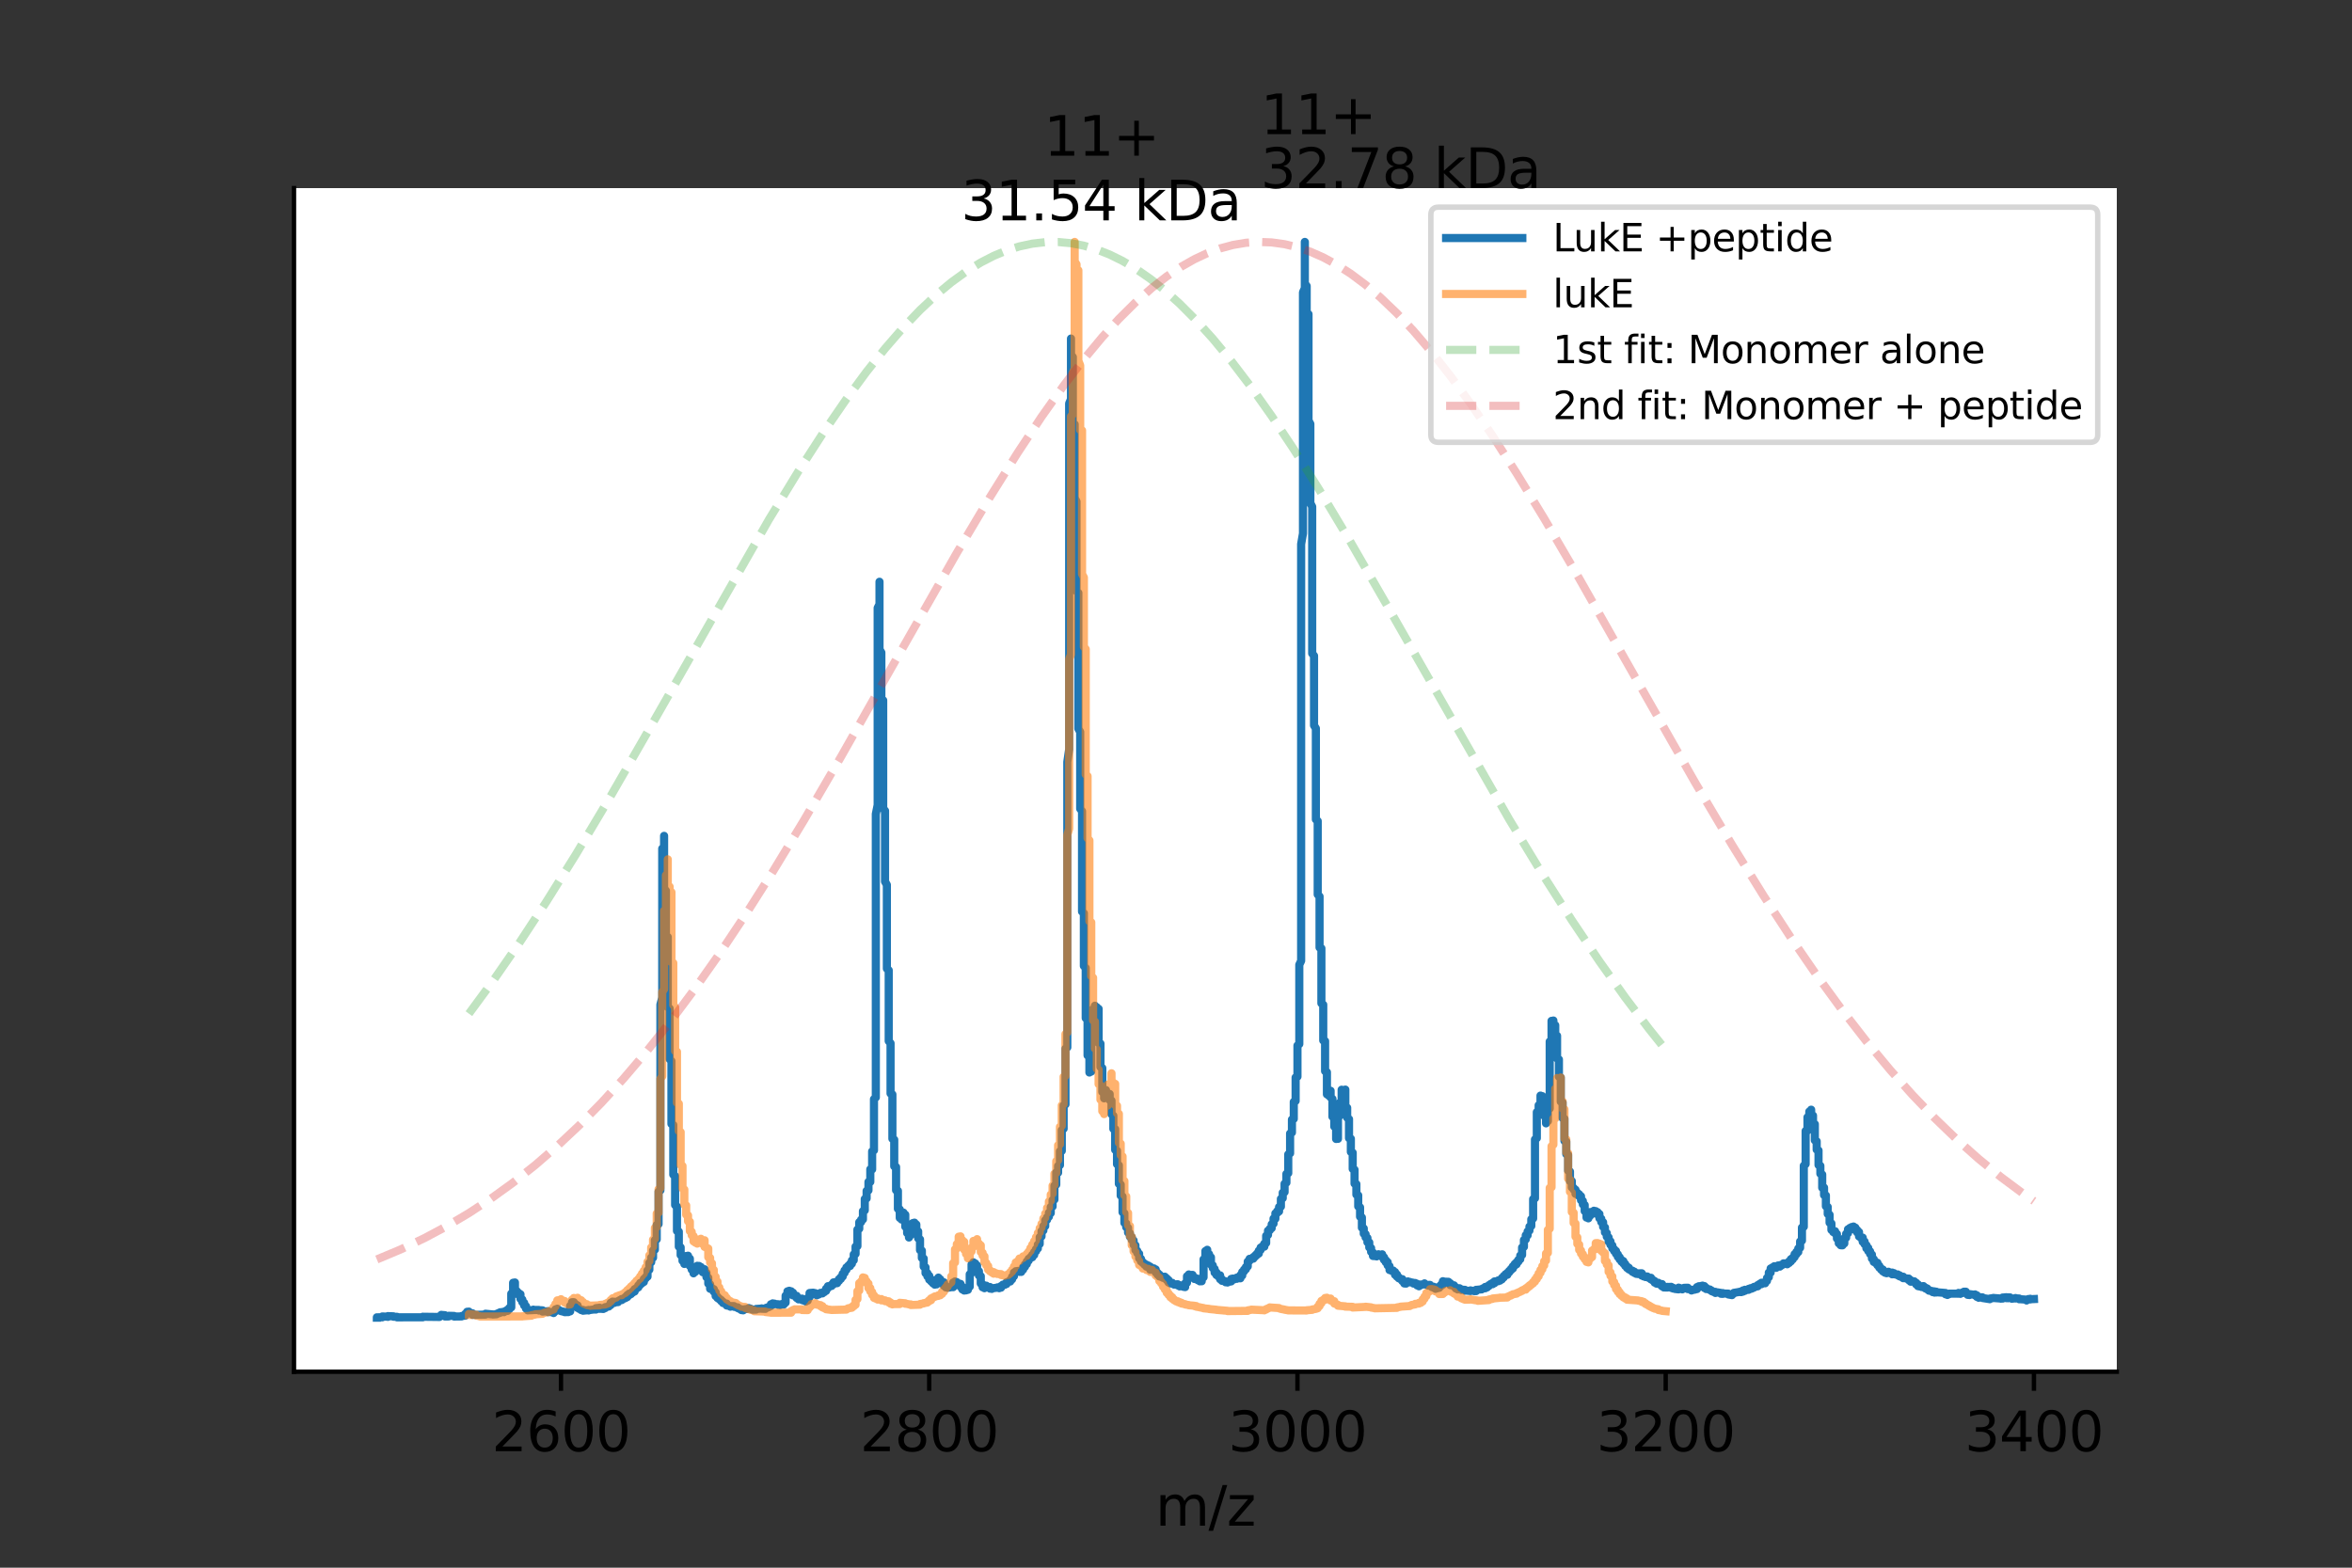 <?xml version="1.0" encoding="utf-8" standalone="no"?>
<!DOCTYPE svg PUBLIC "-//W3C//DTD SVG 1.1//EN"
  "http://www.w3.org/Graphics/SVG/1.1/DTD/svg11.dtd">
<svg height="288pt" version="1.1" viewBox="0 0 432 288" width="432pt" xmlns="http://www.w3.org/2000/svg" xmlns:xlink="http://www.w3.org/1999/xlink">
 <rect x="0" y="0" width="432" height="288" fill="#333333" stroke="none"/>
 <defs>
  <style type="text/css">*{stroke-linecap:butt;stroke-linejoin:round;}</style>
 </defs>
 <g id="figure_1">
  <g id="patch_1">
   <path d="M 0 288 
L 432 288 
L 432 0 
L 0 0 
z
" style="fill:none;"/>
  </g>
  <g id="axes_1">
   <g id="patch_2">
    <path d="M 54 252 
L 388.8 252 
L 388.8 34.56 
L 54 34.56 
z
" style="fill:#ffffff;"/>
   </g>
   <g id="matplotlib.axis_1">
    <g id="xtick_1">
     <g id="line2d_1">
      <defs>
       <path d="M 0 0 
L 0 3.5 
" id="m095437017a" style="stroke:#000000;stroke-width:0.8;"/>
      </defs>
      <g>
       <use style="stroke:#000000;stroke-width:0.8;" x="103.036" xlink:href="#m095437017a" y="252"/>
      </g>
     </g>
     <g id="text_1">
      <!-- 2600 -->
      <g transform="translate(90.311 266.598)scale(0.1 -0.1)">
       <defs>
        <path d="M 1228 531 
L 3431 531 
L 3431 0 
L 469 0 
L 469 531 
Q 828 903 1448 1529 
Q 2069 2156 2228 2338 
Q 2531 2678 2651 2914 
Q 2772 3150 2772 3378 
Q 2772 3750 2511 3984 
Q 2250 4219 1831 4219 
Q 1534 4219 1204 4116 
Q 875 4013 500 3803 
L 500 4441 
Q 881 4594 1212 4672 
Q 1544 4750 1819 4750 
Q 2544 4750 2975 4387 
Q 3406 4025 3406 3419 
Q 3406 3131 3298 2873 
Q 3191 2616 2906 2266 
Q 2828 2175 2409 1742 
Q 1991 1309 1228 531 
z
" id="DejaVuSans-32" transform="scale(0.016)"/>
        <path d="M 2113 2584 
Q 1688 2584 1439 2293 
Q 1191 2003 1191 1497 
Q 1191 994 1439 701 
Q 1688 409 2113 409 
Q 2538 409 2786 701 
Q 3034 994 3034 1497 
Q 3034 2003 2786 2293 
Q 2538 2584 2113 2584 
z
M 3366 4563 
L 3366 3988 
Q 3128 4100 2886 4159 
Q 2644 4219 2406 4219 
Q 1781 4219 1451 3797 
Q 1122 3375 1075 2522 
Q 1259 2794 1537 2939 
Q 1816 3084 2150 3084 
Q 2853 3084 3261 2657 
Q 3669 2231 3669 1497 
Q 3669 778 3244 343 
Q 2819 -91 2113 -91 
Q 1303 -91 875 529 
Q 447 1150 447 2328 
Q 447 3434 972 4092 
Q 1497 4750 2381 4750 
Q 2619 4750 2861 4703 
Q 3103 4656 3366 4563 
z
" id="DejaVuSans-36" transform="scale(0.016)"/>
        <path d="M 2034 4250 
Q 1547 4250 1301 3770 
Q 1056 3291 1056 2328 
Q 1056 1369 1301 889 
Q 1547 409 2034 409 
Q 2525 409 2770 889 
Q 3016 1369 3016 2328 
Q 3016 3291 2770 3770 
Q 2525 4250 2034 4250 
z
M 2034 4750 
Q 2819 4750 3233 4129 
Q 3647 3509 3647 2328 
Q 3647 1150 3233 529 
Q 2819 -91 2034 -91 
Q 1250 -91 836 529 
Q 422 1150 422 2328 
Q 422 3509 836 4129 
Q 1250 4750 2034 4750 
z
" id="DejaVuSans-30" transform="scale(0.016)"/>
       </defs>
       <use xlink:href="#DejaVuSans-32"/>
       <use x="63.623" xlink:href="#DejaVuSans-36"/>
       <use x="127.246" xlink:href="#DejaVuSans-30"/>
       <use x="190.869" xlink:href="#DejaVuSans-30"/>
      </g>
     </g>
    </g>
    <g id="xtick_2">
     <g id="line2d_2">
      <g>
       <use style="stroke:#000000;stroke-width:0.8;" x="170.673" xlink:href="#m095437017a" y="252"/>
      </g>
     </g>
     <g id="text_2">
      <!-- 2800 -->
      <g transform="translate(157.948 266.598)scale(0.1 -0.1)">
       <defs>
        <path d="M 2034 2216 
Q 1584 2216 1326 1975 
Q 1069 1734 1069 1313 
Q 1069 891 1326 650 
Q 1584 409 2034 409 
Q 2484 409 2743 651 
Q 3003 894 3003 1313 
Q 3003 1734 2745 1975 
Q 2488 2216 2034 2216 
z
M 1403 2484 
Q 997 2584 770 2862 
Q 544 3141 544 3541 
Q 544 4100 942 4425 
Q 1341 4750 2034 4750 
Q 2731 4750 3128 4425 
Q 3525 4100 3525 3541 
Q 3525 3141 3298 2862 
Q 3072 2584 2669 2484 
Q 3125 2378 3379 2068 
Q 3634 1759 3634 1313 
Q 3634 634 3220 271 
Q 2806 -91 2034 -91 
Q 1263 -91 848 271 
Q 434 634 434 1313 
Q 434 1759 690 2068 
Q 947 2378 1403 2484 
z
M 1172 3481 
Q 1172 3119 1398 2916 
Q 1625 2713 2034 2713 
Q 2441 2713 2670 2916 
Q 2900 3119 2900 3481 
Q 2900 3844 2670 4047 
Q 2441 4250 2034 4250 
Q 1625 4250 1398 4047 
Q 1172 3844 1172 3481 
z
" id="DejaVuSans-38" transform="scale(0.016)"/>
       </defs>
       <use xlink:href="#DejaVuSans-32"/>
       <use x="63.623" xlink:href="#DejaVuSans-38"/>
       <use x="127.246" xlink:href="#DejaVuSans-30"/>
       <use x="190.869" xlink:href="#DejaVuSans-30"/>
      </g>
     </g>
    </g>
    <g id="xtick_3">
     <g id="line2d_3">
      <g>
       <use style="stroke:#000000;stroke-width:0.8;" x="238.309" xlink:href="#m095437017a" y="252"/>
      </g>
     </g>
     <g id="text_3">
      <!-- 3000 -->
      <g transform="translate(225.584 266.598)scale(0.1 -0.1)">
       <defs>
        <path d="M 2597 2516 
Q 3050 2419 3304 2112 
Q 3559 1806 3559 1356 
Q 3559 666 3084 287 
Q 2609 -91 1734 -91 
Q 1441 -91 1130 -33 
Q 819 25 488 141 
L 488 750 
Q 750 597 1062 519 
Q 1375 441 1716 441 
Q 2309 441 2620 675 
Q 2931 909 2931 1356 
Q 2931 1769 2642 2001 
Q 2353 2234 1838 2234 
L 1294 2234 
L 1294 2753 
L 1863 2753 
Q 2328 2753 2575 2939 
Q 2822 3125 2822 3475 
Q 2822 3834 2567 4026 
Q 2313 4219 1838 4219 
Q 1578 4219 1281 4162 
Q 984 4106 628 3988 
L 628 4550 
Q 988 4650 1302 4700 
Q 1616 4750 1894 4750 
Q 2613 4750 3031 4423 
Q 3450 4097 3450 3541 
Q 3450 3153 3228 2886 
Q 3006 2619 2597 2516 
z
" id="DejaVuSans-33" transform="scale(0.016)"/>
       </defs>
       <use xlink:href="#DejaVuSans-33"/>
       <use x="63.623" xlink:href="#DejaVuSans-30"/>
       <use x="127.246" xlink:href="#DejaVuSans-30"/>
       <use x="190.869" xlink:href="#DejaVuSans-30"/>
      </g>
     </g>
    </g>
    <g id="xtick_4">
     <g id="line2d_4">
      <g>
       <use style="stroke:#000000;stroke-width:0.8;" x="305.945" xlink:href="#m095437017a" y="252"/>
      </g>
     </g>
     <g id="text_4">
      <!-- 3200 -->
      <g transform="translate(293.22 266.598)scale(0.1 -0.1)">
       <use xlink:href="#DejaVuSans-33"/>
       <use x="63.623" xlink:href="#DejaVuSans-32"/>
       <use x="127.246" xlink:href="#DejaVuSans-30"/>
       <use x="190.869" xlink:href="#DejaVuSans-30"/>
      </g>
     </g>
    </g>
    <g id="xtick_5">
     <g id="line2d_5">
      <g>
       <use style="stroke:#000000;stroke-width:0.8;" x="373.582" xlink:href="#m095437017a" y="252"/>
      </g>
     </g>
     <g id="text_5">
      <!-- 3400 -->
      <g transform="translate(360.857 266.598)scale(0.1 -0.1)">
       <defs>
        <path d="M 2419 4116 
L 825 1625 
L 2419 1625 
L 2419 4116 
z
M 2253 4666 
L 3047 4666 
L 3047 1625 
L 3713 1625 
L 3713 1100 
L 3047 1100 
L 3047 0 
L 2419 0 
L 2419 1100 
L 313 1100 
L 313 1709 
L 2253 4666 
z
" id="DejaVuSans-34" transform="scale(0.016)"/>
       </defs>
       <use xlink:href="#DejaVuSans-33"/>
       <use x="63.623" xlink:href="#DejaVuSans-34"/>
       <use x="127.246" xlink:href="#DejaVuSans-30"/>
       <use x="190.869" xlink:href="#DejaVuSans-30"/>
      </g>
     </g>
    </g>
    <g id="text_6">
     <!-- m/z -->
     <g transform="translate(212.221 280.277)scale(0.1 -0.1)">
      <defs>
       <path d="M 3328 2828 
Q 3544 3216 3844 3400 
Q 4144 3584 4550 3584 
Q 5097 3584 5394 3201 
Q 5691 2819 5691 2113 
L 5691 0 
L 5113 0 
L 5113 2094 
Q 5113 2597 4934 2840 
Q 4756 3084 4391 3084 
Q 3944 3084 3684 2787 
Q 3425 2491 3425 1978 
L 3425 0 
L 2847 0 
L 2847 2094 
Q 2847 2600 2669 2842 
Q 2491 3084 2119 3084 
Q 1678 3084 1418 2786 
Q 1159 2488 1159 1978 
L 1159 0 
L 581 0 
L 581 3500 
L 1159 3500 
L 1159 2956 
Q 1356 3278 1631 3431 
Q 1906 3584 2284 3584 
Q 2666 3584 2933 3390 
Q 3200 3197 3328 2828 
z
" id="DejaVuSans-6d" transform="scale(0.016)"/>
       <path d="M 1625 4666 
L 2156 4666 
L 531 -594 
L 0 -594 
L 1625 4666 
z
" id="DejaVuSans-2f" transform="scale(0.016)"/>
       <path d="M 353 3500 
L 3084 3500 
L 3084 2975 
L 922 459 
L 3084 459 
L 3084 0 
L 275 0 
L 275 525 
L 2438 3041 
L 353 3041 
L 353 3500 
z
" id="DejaVuSans-7a" transform="scale(0.016)"/>
      </defs>
      <use xlink:href="#DejaVuSans-6d"/>
      <use x="97.412" xlink:href="#DejaVuSans-2f"/>
      <use x="131.104" xlink:href="#DejaVuSans-7a"/>
     </g>
    </g>
   </g>
   <g id="matplotlib.axis_2"/>
   <g id="line2d_6">
    <path clip-path="url(#p98870cb592)" d="M 69.218 242.068 
L 69.218 242.005 
L 69.218 242.075 
L 69.218 242.01 
L 70.233 241.999 
L 70.233 241.907 
L 70.233 241.846 
L 71.247 241.895 
L 71.247 241.903 
L 71.247 241.922 
L 71.247 241.777 
L 71.247 241.787 
L 72.262 241.82 
L 72.262 241.866 
L 72.262 241.864 
L 72.262 241.895 
L 72.938 241.914 
L 72.938 241.992 
L 72.938 242.012 
L 72.938 242.008 
L 77.673 241.997 
L 77.673 241.933 
L 77.673 241.892 
L 77.673 241.903 
L 80.716 241.94 
L 80.716 241.819 
L 81.055 241.695 
L 81.055 241.548 
L 81.055 241.558 
L 81.731 241.614 
L 81.731 241.647 
L 81.731 241.852 
L 81.731 241.852 
L 82.407 241.843 
L 82.407 241.751 
L 82.407 241.725 
L 83.422 241.751 
L 83.422 241.815 
L 83.422 241.864 
L 83.422 241.859 
L 84.775 241.841 
L 84.775 241.787 
L 84.775 241.762 
L 85.451 241.701 
L 85.451 241.661 
L 85.451 241.666 
L 85.451 241.378 
L 85.789 241.251 
L 85.789 240.989 
L 85.789 241.003 
L 86.127 240.959 
L 86.127 241.105 
L 86.127 241.13 
L 86.465 241.236 
L 86.465 241.233 
L 86.465 241.292 
L 86.465 241.285 
L 86.804 241.276 
L 86.804 241.387 
L 86.804 241.382 
L 86.804 241.557 
L 89.171 241.508 
L 89.171 241.488 
L 89.171 241.347 
L 90.524 241.476 
L 90.524 241.465 
L 90.524 241.493 
L 91.2 241.443 
L 91.2 241.393 
L 91.2 241.374 
L 91.2 241.417 
L 91.2 241.375 
L 91.538 241.263 
L 91.538 241.223 
L 91.538 241.284 
L 91.538 241.27 
L 91.876 241.169 
L 91.876 241.071 
L 91.876 241.098 
L 92.553 240.986 
L 92.553 240.988 
L 92.553 240.967 
L 92.553 241.062 
L 92.553 240.983 
L 92.891 240.885 
L 92.891 240.888 
L 92.891 240.82 
L 93.229 240.823 
L 93.229 240.723 
L 93.229 240.594 
L 93.229 240.618 
L 93.567 240.5 
L 93.567 240.273 
L 93.567 240.275 
L 93.905 240.176 
L 93.905 237.663 
L 94.244 237.513 
L 94.244 235.657 
L 94.582 235.603 
L 94.582 235.754 
L 94.582 237.011 
L 94.92 237.178 
L 94.92 237.705 
L 94.92 237.519 
L 95.258 237.519 
L 95.258 237.593 
L 95.258 237.816 
L 95.596 237.77 
L 95.596 237.894 
L 95.596 238.616 
L 95.935 238.736 
L 95.935 239.212 
L 96.273 239.347 
L 96.273 239.834 
L 96.611 239.959 
L 96.611 240.403 
L 96.949 240.515 
L 96.949 240.729 
L 96.949 240.717 
L 97.964 240.678 
L 97.964 240.634 
L 97.964 240.596 
L 97.964 240.659 
L 98.978 240.657 
L 98.978 240.712 
L 98.978 240.754 
L 98.978 240.68 
L 98.978 240.691 
L 99.655 240.723 
L 99.655 240.787 
L 99.655 240.954 
L 100.669 240.882 
L 100.669 240.998 
L 100.669 241.056 
L 100.669 240.99 
L 100.669 240.995 
L 101.684 241.115 
L 101.684 241.217 
L 101.684 241.034 
L 102.022 240.896 
L 102.022 240.55 
L 102.36 240.442 
L 102.36 240.424 
L 102.36 240.579 
L 102.36 240.571 
L 102.698 240.676 
L 102.698 240.725 
L 102.698 240.724 
L 103.036 240.854 
L 103.036 240.865 
L 103.036 240.861 
L 103.713 241.025 
L 103.713 241.056 
L 103.713 241.02 
L 103.713 241.053 
L 104.389 241.044 
L 104.389 240.946 
L 104.389 240.959 
L 104.389 240.906 
L 104.727 240.913 
L 104.727 240.806 
L 104.727 239.897 
L 105.065 239.805 
L 105.065 239.229 
L 105.065 239.231 
L 105.404 239.231 
L 105.404 239.337 
L 105.404 239.463 
L 105.742 239.59 
L 105.742 239.59 
L 105.742 239.693 
L 105.742 239.691 
L 106.08 239.805 
L 106.08 240.281 
L 106.418 240.38 
L 106.418 240.47 
L 106.418 240.446 
L 106.756 240.587 
L 106.756 240.676 
L 106.756 240.661 
L 107.095 240.637 
L 107.095 240.758 
L 107.095 240.793 
L 107.095 240.756 
L 107.095 240.784 
L 108.109 240.685 
L 108.109 240.654 
L 108.109 240.749 
L 108.109 240.695 
L 109.124 240.556 
L 109.124 240.564 
L 109.124 240.545 
L 109.124 240.572 
L 109.124 240.563 
L 109.462 240.577 
L 109.462 240.467 
L 109.462 240.319 
L 110.138 240.239 
L 110.138 240.395 
L 110.138 240.452 
L 110.138 240.417 
L 110.815 240.472 
L 110.815 240.33 
L 110.815 240.292 
L 110.815 240.298 
L 111.153 240.317 
L 111.153 240.209 
L 111.153 240.136 
L 111.153 240.228 
L 111.153 240.14 
L 111.829 240.018 
L 111.829 239.868 
L 112.167 239.752 
L 112.167 239.332 
L 112.167 239.349 
L 112.505 239.24 
L 112.505 239.117 
L 112.505 239.246 
L 112.505 239.141 
L 112.844 239.141 
L 112.844 239.231 
L 112.844 239.353 
L 112.844 239.246 
L 113.52 239.206 
L 113.52 239.185 
L 113.52 239.012 
L 113.858 238.902 
L 113.858 238.826 
L 114.196 238.839 
L 114.196 238.744 
L 114.196 238.632 
L 114.196 238.71 
L 114.535 238.618 
L 114.535 238.548 
L 114.535 238.573 
L 114.873 238.462 
L 114.873 238.468 
L 114.873 238.266 
L 114.873 238.476 
L 114.873 238.28 
L 115.211 238.289 
L 115.211 238.181 
L 115.211 237.916 
L 115.211 237.941 
L 115.549 237.945 
L 115.549 237.846 
L 115.549 237.656 
L 115.549 237.73 
L 115.887 237.745 
L 115.887 237.629 
L 115.887 237.532 
L 115.887 237.646 
L 115.887 237.561 
L 116.225 237.454 
L 116.225 237.226 
L 116.225 237.243 
L 116.564 237.26 
L 116.564 237.152 
L 116.564 236.828 
L 116.902 236.739 
L 116.902 236.604 
L 116.902 236.655 
L 117.24 236.501 
L 117.24 236.505 
L 117.24 236.144 
L 117.578 236.054 
L 117.578 235.702 
L 117.916 235.752 
L 117.916 235.628 
L 117.916 235.508 
L 118.255 235.514 
L 118.255 235.404 
L 118.255 234.968 
L 118.593 234.865 
L 118.593 234.609 
L 118.931 234.523 
L 118.931 234.529 
L 118.931 233.395 
L 119.269 233.258 
L 119.269 231.997 
L 119.269 231.997 
L 119.607 231.879 
L 119.607 231.038 
L 119.945 231.059 
L 119.945 230.949 
L 119.945 229.728 
L 120.284 229.572 
L 120.284 227.825 
L 120.622 227.683 
L 120.622 225.025 
L 120.96 224.879 
L 120.96 218.916 
L 121.298 218.685 
L 121.298 184.549 
L 121.636 183.284 
L 121.636 155.895 
L 121.975 155.6 
L 121.975 153.555 
L 121.975 163.233 
L 122.313 163.633 
L 122.313 171.962 
L 122.651 172.13 
L 122.651 185.034 
L 122.989 185.266 
L 122.989 194.564 
L 123.327 194.922 
L 123.327 206.477 
L 123.665 206.645 
L 123.665 215.796 
L 124.004 216.049 
L 124.004 221.383 
L 124.342 221.651 
L 124.342 226.138 
L 124.68 226.262 
L 124.68 229.026 
L 125.018 229.157 
L 125.018 230.574 
L 125.018 230.57 
L 125.356 230.688 
L 125.356 230.671 
L 125.356 231.626 
L 125.695 231.626 
L 125.695 231.683 
L 125.695 232.2 
L 126.033 232.086 
L 126.033 230.741 
L 126.033 230.793 
L 126.371 230.684 
L 126.371 230.846 
L 126.371 231.249 
L 126.371 231.247 
L 126.709 231.228 
L 126.709 231.325 
L 126.709 232.575 
L 127.047 232.682 
L 127.047 233.239 
L 127.385 233.389 
L 127.385 233.924 
L 127.385 233.775 
L 127.724 233.642 
L 127.724 233.1 
L 127.724 233.199 
L 128.062 233.091 
L 128.062 232.543 
L 128.062 233.165 
L 128.062 232.569 
L 128.4 232.566 
L 128.4 232.653 
L 128.4 233.009 
L 128.4 232.95 
L 128.738 232.849 
L 128.738 232.76 
L 128.738 233.33 
L 129.076 233.494 
L 129.076 233.722 
L 129.076 233.237 
L 129.415 233.167 
L 129.415 233.319 
L 129.415 233.699 
L 129.753 233.817 
L 129.753 233.804 
L 129.753 234.622 
L 130.091 234.725 
L 130.091 235.813 
L 130.429 235.936 
L 130.429 236.76 
L 130.767 236.855 
L 130.767 236.682 
L 130.767 236.625 
L 130.767 236.699 
L 131.105 236.834 
L 131.105 237.294 
L 131.444 237.403 
L 131.444 238.097 
L 131.782 238.213 
L 131.782 238.213 
L 131.782 238.457 
L 131.782 238.449 
L 132.12 238.563 
L 132.12 238.698 
L 132.458 238.818 
L 132.458 239.033 
L 132.796 239.138 
L 132.796 239.136 
L 132.796 239.379 
L 133.473 239.48 
L 133.473 239.832 
L 134.149 239.944 
L 134.149 239.94 
L 134.149 240.053 
L 134.149 239.931 
L 134.825 239.942 
L 134.825 240.026 
L 134.825 240.075 
L 135.502 240.174 
L 135.502 240.174 
L 135.502 240.311 
L 135.84 240.424 
L 135.84 240.468 
L 135.84 240.429 
L 136.178 240.53 
L 136.178 240.678 
L 136.178 240.671 
L 136.516 240.72 
L 136.516 240.577 
L 136.516 240.558 
L 137.531 240.423 
L 137.531 240.304 
L 137.869 240.418 
L 137.869 240.415 
L 137.869 240.445 
L 138.207 240.564 
L 138.207 240.608 
L 138.884 240.584 
L 138.884 240.523 
L 138.884 240.468 
L 138.884 240.47 
L 139.898 240.398 
L 139.898 240.37 
L 139.898 240.363 
L 139.898 240.429 
L 139.898 240.428 
L 140.575 240.451 
L 140.575 240.323 
L 140.913 240.218 
L 140.913 240.22 
L 140.913 240.193 
L 140.913 240.233 
L 141.251 240.113 
L 141.251 240.062 
L 141.589 239.935 
L 141.589 239.606 
L 141.927 239.499 
L 141.927 239.442 
L 141.927 239.497 
L 142.265 239.493 
L 142.265 239.602 
L 142.265 239.611 
L 142.265 239.56 
L 142.265 239.562 
L 142.942 239.609 
L 142.942 239.642 
L 142.942 239.722 
L 142.942 239.659 
L 143.28 239.638 
L 143.28 239.756 
L 143.28 239.771 
L 143.28 239.756 
L 143.618 239.655 
L 143.618 239.56 
L 143.618 239.634 
L 143.956 239.657 
L 143.956 239.55 
L 143.956 239.431 
L 143.956 239.434 
L 144.295 239.297 
L 144.295 239.313 
L 144.295 238.038 
L 144.633 237.934 
L 144.633 237.234 
L 144.971 237.125 
L 144.971 237.289 
L 144.971 237.426 
L 145.309 237.338 
L 145.309 237.22 
L 145.309 237.378 
L 145.647 237.475 
L 145.647 237.977 
L 145.647 237.951 
L 145.985 238.048 
L 145.985 238.042 
L 145.985 238.069 
L 145.985 238.063 
L 146.324 238.055 
L 146.324 238.162 
L 146.324 238.455 
L 146.324 238.449 
L 146.662 238.554 
L 146.662 238.706 
L 146.662 238.588 
L 147.338 238.573 
L 147.338 238.653 
L 147.338 238.847 
L 147.338 238.845 
L 147.676 238.822 
L 147.676 238.949 
L 148.015 239.058 
L 148.015 239.103 
L 148.015 239.006 
L 148.015 239.039 
L 148.353 238.934 
L 148.353 238.453 
L 148.691 238.314 
L 148.691 237.536 
L 149.367 237.479 
L 149.367 237.61 
L 149.367 237.637 
L 149.367 237.589 
L 149.367 237.589 
L 149.705 237.547 
L 149.705 237.69 
L 149.705 237.797 
L 150.044 237.909 
L 150.044 237.958 
L 150.044 237.901 
L 150.044 237.918 
L 150.382 237.806 
L 150.382 237.665 
L 150.382 237.816 
L 150.382 237.669 
L 150.72 237.538 
L 150.72 237.509 
L 150.72 237.612 
L 150.72 237.593 
L 151.058 237.612 
L 151.058 237.511 
L 151.396 237.382 
L 151.396 237.384 
L 151.396 237.272 
L 151.735 237.135 
L 151.735 237.144 
L 151.735 236.741 
L 152.073 236.625 
L 152.073 236.284 
L 152.073 236.378 
L 152.749 236.244 
L 152.749 235.999 
L 152.749 236.05 
L 153.087 235.948 
L 153.087 235.948 
L 153.087 235.588 
L 153.087 235.609 
L 153.425 235.531 
L 153.425 235.666 
L 153.425 235.74 
L 153.425 235.676 
L 153.764 235.731 
L 153.764 235.603 
L 153.764 235.415 
L 154.102 235.301 
L 154.102 235.305 
L 154.102 234.987 
L 154.102 235.31 
L 154.102 235.061 
L 154.44 234.947 
L 154.44 234.947 
L 154.44 234.637 
L 154.778 234.51 
L 154.778 234.515 
L 154.778 234.009 
L 155.116 233.85 
L 155.116 233.395 
L 155.455 233.279 
L 155.455 233.283 
L 155.455 232.853 
L 155.455 232.887 
L 155.793 232.758 
L 155.793 232.535 
L 155.793 232.562 
L 156.131 232.583 
L 156.131 232.472 
L 156.131 232.174 
L 156.131 232.566 
L 156.131 232.219 
L 156.469 232.124 
L 156.469 232.149 
L 156.469 231.554 
L 156.469 231.603 
L 156.807 231.5 
L 156.807 231.516 
L 156.807 230.447 
L 157.145 230.348 
L 157.145 229.014 
L 157.484 228.923 
L 157.484 225.883 
L 157.822 225.729 
L 157.822 224.529 
L 157.822 224.58 
L 158.16 224.476 
L 158.16 224.506 
L 158.16 224.078 
L 158.16 224.175 
L 158.498 224.015 
L 158.498 222.492 
L 158.498 222.501 
L 158.836 222.355 
L 158.836 220.266 
L 159.175 220.16 
L 159.175 218.769 
L 159.175 218.79 
L 159.513 218.685 
L 159.513 218.685 
L 159.513 217.124 
L 159.513 217.124 
L 159.851 217.124 
L 159.851 217.019 
L 159.851 214.805 
L 160.189 214.826 
L 160.189 214.763 
L 160.189 211.516 
L 160.527 211.326 
L 160.527 201.922 
L 160.865 201.606 
L 160.865 149.549 
L 161.204 147.883 
L 161.204 111.682 
L 161.542 111.007 
L 161.542 106.874 
L 161.542 119.314 
L 161.88 119.883 
L 161.88 128.591 
L 162.218 128.654 
L 162.218 148.558 
L 162.556 148.938 
L 162.556 161.947 
L 162.895 162.558 
L 162.895 177.95 
L 163.233 178.245 
L 163.233 191.254 
L 163.571 191.654 
L 163.571 200.889 
L 163.909 201.058 
L 163.909 209.197 
L 164.247 209.365 
L 164.247 214.257 
L 164.585 214.383 
L 164.585 218.663 
L 164.924 218.769 
L 164.924 222.079 
L 165.262 222.172 
L 165.262 223.745 
L 165.262 223.722 
L 165.6 223.899 
L 165.6 224.04 
L 165.6 222.825 
L 165.6 222.83 
L 165.938 222.764 
L 165.938 222.876 
L 165.938 222.802 
L 165.938 223.365 
L 166.276 223.23 
L 166.276 223.144 
L 166.276 225.36 
L 166.615 225.358 
L 166.615 225.461 
L 166.615 226.524 
L 166.953 226.644 
L 166.953 227.342 
L 166.953 226.977 
L 167.291 226.891 
L 167.291 226.043 
L 167.291 226.298 
L 167.629 226.222 
L 167.629 224.706 
L 167.967 224.613 
L 167.967 224.704 
L 167.967 224.974 
L 167.967 224.856 
L 168.305 224.951 
L 168.305 226.06 
L 168.644 226.216 
L 168.644 227.496 
L 168.982 227.681 
L 168.982 229.657 
L 169.32 229.758 
L 169.32 231.097 
L 169.658 231.202 
L 169.658 232.689 
L 169.996 232.822 
L 169.996 233.891 
L 170.335 233.888 
L 170.335 233.996 
L 170.335 234.468 
L 170.335 234.399 
L 170.673 234.371 
L 170.673 234.477 
L 170.673 235.075 
L 171.011 235.008 
L 171.011 235.158 
L 171.011 235.396 
L 171.011 235.118 
L 171.011 235.381 
L 171.349 235.377 
L 171.349 235.482 
L 171.349 235.742 
L 171.687 235.853 
L 171.687 236.005 
L 171.687 235.801 
L 171.687 235.957 
L 172.025 235.957 
L 172.025 235.862 
L 172.025 235.059 
L 172.025 235.078 
L 172.364 234.884 
L 172.364 234.896 
L 172.364 234.709 
L 172.364 234.907 
L 172.702 235.025 
L 172.702 235.442 
L 173.04 235.442 
L 173.04 235.546 
L 173.04 235.645 
L 173.04 235.63 
L 173.378 235.575 
L 173.378 235.716 
L 173.378 236.233 
L 173.716 236.22 
L 173.716 236.338 
L 173.716 236.507 
L 173.716 236.404 
L 174.055 236.516 
L 174.055 236.513 
L 174.055 236.577 
L 174.731 236.463 
L 174.731 236.44 
L 175.069 236.465 
L 175.069 236.345 
L 175.069 235.613 
L 175.069 235.622 
L 175.407 235.506 
L 175.407 235.417 
L 175.407 235.607 
L 175.407 235.417 
L 175.745 235.537 
L 175.745 235.727 
L 175.745 235.716 
L 176.422 235.862 
L 176.422 236.406 
L 176.76 236.395 
L 176.76 236.494 
L 176.76 236.887 
L 176.76 236.88 
L 177.098 236.99 
L 177.098 236.984 
L 177.098 237.087 
L 177.098 237.051 
L 177.436 237.053 
L 177.436 236.946 
L 177.436 236.922 
L 177.436 237.015 
L 177.436 236.929 
L 177.775 236.956 
L 177.775 236.849 
L 177.775 236.501 
L 177.775 236.509 
L 178.113 236.368 
L 178.113 236.37 
L 178.113 234.093 
L 178.451 233.88 
L 178.451 232.278 
L 178.789 232.145 
L 178.789 231.898 
L 178.789 231.999 
L 179.127 232.1 
L 179.127 232.459 
L 179.127 232.349 
L 179.465 232.482 
L 179.465 233.536 
L 179.804 233.534 
L 179.804 233.631 
L 179.804 234.327 
L 180.142 234.443 
L 180.142 234.441 
L 180.142 235.797 
L 180.48 235.921 
L 180.48 236.49 
L 180.818 236.442 
L 180.818 236.587 
L 180.818 236.653 
L 180.818 236.551 
L 180.818 236.589 
L 181.156 236.488 
L 181.156 236.189 
L 181.156 236.281 
L 181.495 236.429 
L 181.495 236.425 
L 181.495 236.49 
L 181.495 236.475 
L 181.833 236.438 
L 181.833 236.556 
L 181.833 236.735 
L 181.833 236.619 
L 182.171 236.735 
L 182.171 236.781 
L 182.171 236.627 
L 182.171 236.676 
L 183.185 236.564 
L 183.185 236.505 
L 183.185 236.522 
L 183.524 236.627 
L 183.524 236.621 
L 183.524 236.655 
L 183.524 236.45 
L 183.862 236.395 
L 183.862 236.545 
L 183.862 236.56 
L 183.862 236.256 
L 184.2 236.142 
L 184.2 236.005 
L 184.2 236.111 
L 184.538 236.033 
L 184.538 235.891 
L 184.538 236.041 
L 184.538 235.988 
L 184.876 235.881 
L 184.876 235.883 
L 184.876 235.577 
L 184.876 235.592 
L 185.215 235.497 
L 185.215 235.428 
L 185.553 235.428 
L 185.553 235.331 
L 185.553 235.151 
L 185.891 235.031 
L 185.891 234.569 
L 186.229 234.464 
L 186.229 233.794 
L 186.229 233.802 
L 186.567 233.688 
L 186.567 233.532 
L 186.567 233.665 
L 186.905 233.56 
L 186.905 233.484 
L 186.905 233.564 
L 186.905 233.5 
L 187.244 233.463 
L 187.244 233.564 
L 187.244 233.663 
L 187.244 233.629 
L 187.582 233.659 
L 187.582 233.536 
L 187.582 233.334 
L 187.582 233.562 
L 187.582 233.347 
L 187.92 233.235 
L 187.92 232.777 
L 187.92 232.832 
L 188.258 232.722 
L 188.258 232.278 
L 188.258 232.32 
L 188.596 232.223 
L 188.596 231.738 
L 188.935 231.599 
L 188.935 231.257 
L 188.935 231.274 
L 189.273 231.137 
L 189.273 230.968 
L 189.273 230.972 
L 189.611 230.972 
L 189.611 230.903 
L 189.611 230.521 
L 189.611 230.658 
L 189.949 230.538 
L 189.949 230.015 
L 190.287 229.859 
L 190.287 229.471 
L 190.287 229.482 
L 190.625 229.353 
L 190.625 229.36 
L 190.625 228.641 
L 190.964 228.51 
L 190.964 228.527 
L 190.964 227.285 
L 191.302 227.141 
L 191.302 226.157 
L 191.64 226.053 
L 191.64 226.056 
L 191.64 225.233 
L 191.978 225.25 
L 191.978 225.141 
L 191.978 224.177 
L 192.316 224.053 
L 192.316 224.063 
L 192.316 224.088 
L 192.316 223.639 
L 192.655 223.525 
L 192.655 222.796 
L 192.993 222.857 
L 192.993 222.728 
L 192.993 221.738 
L 193.331 221.647 
L 193.331 220.477 
L 193.669 220.371 
L 193.669 217.82 
L 194.007 217.63 
L 194.007 215.374 
L 194.007 215.374 
L 194.345 215.438 
L 194.345 215.332 
L 194.345 214.194 
L 194.345 214.194 
L 194.684 214.046 
L 194.684 211.495 
L 195.022 211.431 
L 195.022 207.615 
L 195.36 207.362 
L 195.36 203.061 
L 195.698 202.892 
L 195.698 192.645 
L 196.036 192.413 
L 196.036 139.977 
L 196.375 137.657 
L 196.375 74.109 
L 196.713 73.329 
L 196.713 62.197 
L 196.713 65.148 
L 197.051 65.591 
L 197.051 78.115 
L 197.051 78.094 
L 197.389 78.2 
L 197.389 78.031 
L 197.389 77.947 
L 197.389 91.441 
L 197.727 92.136 
L 197.727 108.624 
L 198.065 108.92 
L 198.065 133.862 
L 198.404 134.453 
L 198.404 148.579 
L 198.742 149.022 
L 198.742 167.471 
L 199.08 167.766 
L 199.08 177.465 
L 199.418 177.823 
L 199.418 187.037 
L 199.756 187.142 
L 199.756 193.889 
L 200.095 194.058 
L 200.095 197.031 
L 200.095 196.947 
L 200.433 196.82 
L 200.433 196.862 
L 200.433 189.904 
L 200.771 189.651 
L 200.771 185.392 
L 201.109 185.308 
L 201.109 184.76 
L 201.109 185.076 
L 201.447 185.034 
L 201.447 185.139 
L 201.447 185.561 
L 201.447 185.203 
L 201.785 185.329 
L 201.785 191.612 
L 202.124 191.718 
L 202.124 196.019 
L 202.462 196.209 
L 202.462 200.594 
L 202.8 200.763 
L 202.8 201.775 
L 202.8 200.995 
L 203.138 200.868 
L 203.138 200.257 
L 203.138 200.932 
L 203.138 200.932 
L 203.476 201.163 
L 203.476 201.163 
L 203.476 201.206 
L 203.476 200.826 
L 203.476 200.91 
L 203.815 200.974 
L 203.815 200.974 
L 203.815 202.091 
L 204.153 202.197 
L 204.153 204.685 
L 204.491 204.959 
L 204.491 207.383 
L 204.829 207.425 
L 204.829 211.242 
L 205.167 211.389 
L 205.167 213.877 
L 205.505 214.067 
L 205.505 217.483 
L 205.844 217.609 
L 205.844 217.609 
L 205.844 219.654 
L 206.182 219.802 
L 206.182 222.703 
L 206.52 222.887 
L 206.52 224.66 
L 206.858 224.763 
L 206.858 225.455 
L 207.196 225.56 
L 207.196 226.435 
L 207.535 226.562 
L 207.535 227.196 
L 207.535 227.194 
L 207.873 227.257 
L 207.873 227.78 
L 208.211 227.886 
L 208.211 228.668 
L 208.211 228.664 
L 208.549 228.769 
L 208.549 229.655 
L 208.887 229.821 
L 208.887 230.207 
L 208.887 229.798 
L 208.887 230.205 
L 209.225 230.315 
L 209.225 231.171 
L 209.225 231.114 
L 209.564 231.253 
L 209.564 231.742 
L 209.902 231.86 
L 209.902 231.858 
L 209.902 232.033 
L 210.24 232.151 
L 210.24 232.372 
L 210.24 232.356 
L 210.578 232.345 
L 210.578 232.455 
L 210.578 232.699 
L 210.578 232.394 
L 210.916 232.495 
L 210.916 232.493 
L 210.916 232.722 
L 210.916 232.712 
L 211.255 232.691 
L 211.255 232.777 
L 211.255 233.256 
L 211.255 233.188 
L 211.593 233.199 
L 211.593 233.117 
L 211.593 232.95 
L 211.593 233.028 
L 211.931 233.009 
L 211.931 233.11 
L 211.931 233.256 
L 212.269 233.199 
L 212.269 233.342 
L 212.269 233.749 
L 212.269 233.718 
L 212.607 233.827 
L 212.607 234.16 
L 212.945 234.137 
L 212.945 234.247 
L 212.945 234.494 
L 212.945 234.426 
L 213.284 234.538 
L 213.284 234.519 
L 213.284 234.595 
L 213.284 234.46 
L 213.284 234.586 
L 213.622 234.548 
L 213.622 234.65 
L 213.622 234.757 
L 213.622 234.578 
L 213.96 234.546 
L 213.96 234.677 
L 213.96 234.865 
L 214.298 234.844 
L 214.298 234.957 
L 214.298 235.177 
L 214.298 234.938 
L 214.298 235.17 
L 214.636 235.166 
L 214.636 235.246 
L 214.636 235.611 
L 214.636 235.611 
L 214.975 235.742 
L 214.975 235.74 
L 214.975 235.786 
L 214.975 235.672 
L 215.313 235.666 
L 215.313 235.773 
L 215.313 235.832 
L 215.313 235.83 
L 215.651 235.959 
L 215.651 235.957 
L 215.651 235.995 
L 215.651 235.913 
L 215.651 235.963 
L 216.327 235.934 
L 216.327 236.052 
L 216.327 236.147 
L 216.327 236.092 
L 216.665 236.083 
L 216.665 236.178 
L 216.665 236.319 
L 216.665 236.142 
L 216.665 236.305 
L 217.342 236.288 
L 217.342 236.37 
L 217.342 236.343 
L 217.342 236.397 
L 217.68 236.45 
L 217.68 236.305 
L 217.68 235.759 
L 218.018 235.647 
L 218.018 234.46 
L 218.356 234.46 
L 218.356 234.363 
L 218.356 234.127 
L 218.356 234.209 
L 218.695 234.325 
L 218.695 234.39 
L 218.695 234.226 
L 219.033 234.209 
L 219.033 234.327 
L 219.033 234.572 
L 219.371 234.717 
L 219.371 234.671 
L 219.371 234.957 
L 219.709 234.846 
L 219.709 234.827 
L 219.709 235.033 
L 219.709 234.953 
L 220.047 235.086 
L 220.047 235.08 
L 220.047 235.21 
L 220.047 235.124 
L 220.385 235.219 
L 220.385 235.396 
L 220.385 235.356 
L 220.724 235.379 
L 220.724 235.284 
L 220.724 234.757 
L 221.062 234.639 
L 221.062 234.65 
L 221.062 231.352 
L 221.4 231.238 
L 221.4 229.823 
L 221.738 229.661 
L 221.738 229.598 
L 221.738 230.256 
L 222.076 230.391 
L 222.076 230.391 
L 222.076 230.861 
L 222.415 230.975 
L 222.415 232.326 
L 222.753 232.453 
L 222.753 232.942 
L 223.091 233.104 
L 223.091 233.789 
L 223.091 233.77 
L 223.429 233.762 
L 223.429 233.874 
L 223.429 234.236 
L 223.429 234.222 
L 223.767 234.312 
L 223.767 234.491 
L 223.767 234.316 
L 224.105 234.289 
L 224.105 234.405 
L 224.105 235.008 
L 224.105 235.006 
L 224.444 235.004 
L 224.444 235.105 
L 224.444 235.301 
L 224.444 235.291 
L 225.12 235.4 
L 225.12 235.394 
L 225.12 235.569 
L 225.12 235.497 
L 225.458 235.455 
L 225.458 235.598 
L 225.458 235.609 
L 225.458 235.501 
L 225.458 235.537 
L 226.135 235.398 
L 226.135 235.409 
L 226.135 234.949 
L 226.473 234.879 
L 226.473 235.048 
L 226.473 235.103 
L 226.811 234.983 
L 226.811 234.905 
L 226.811 234.905 
L 227.149 234.936 
L 227.149 234.801 
L 227.149 234.717 
L 227.149 234.827 
L 227.149 234.757 
L 227.487 234.799 
L 227.487 234.673 
L 227.487 234.603 
L 227.487 234.82 
L 227.487 234.816 
L 227.825 234.837 
L 227.825 234.728 
L 227.825 234.262 
L 228.164 234.329 
L 228.164 234.19 
L 228.164 233.673 
L 228.164 233.684 
L 228.502 233.566 
L 228.502 233.239 
L 228.84 233.121 
L 228.84 233.167 
L 228.84 232.767 
L 229.178 232.651 
L 229.178 231.755 
L 229.516 231.613 
L 229.516 231.255 
L 230.193 231.23 
L 230.193 231.188 
L 230.193 230.947 
L 230.531 230.844 
L 230.531 230.861 
L 230.531 230.658 
L 230.869 230.544 
L 230.869 230.302 
L 230.869 230.384 
L 231.207 230.296 
L 231.207 229.764 
L 231.545 229.608 
L 231.545 229.191 
L 231.545 229.625 
L 231.545 229.199 
L 231.884 229.104 
L 231.884 229.109 
L 231.884 228.946 
L 231.884 228.965 
L 232.222 229.026 
L 232.222 228.923 
L 232.222 228.468 
L 232.56 228.333 
L 232.56 228.354 
L 232.56 227.025 
L 232.898 226.869 
L 232.898 226.089 
L 232.898 226.102 
L 233.236 225.982 
L 233.236 226.001 
L 233.236 225.722 
L 233.575 225.564 
L 233.575 225.583 
L 233.575 225.628 
L 233.575 224.913 
L 233.913 224.797 
L 233.913 223.869 
L 233.913 223.873 
L 234.251 223.897 
L 234.251 223.785 
L 234.251 222.912 
L 234.251 222.927 
L 234.589 222.819 
L 234.589 222.497 
L 234.589 222.836 
L 234.589 222.509 
L 234.927 222.551 
L 234.927 222.438 
L 234.927 221.742 
L 234.927 221.801 
L 235.265 221.666 
L 235.265 220.245 
L 235.604 220.118 
L 235.604 220.118 
L 235.604 219.106 
L 235.942 219.001 
L 235.942 217.462 
L 236.28 217.272 
L 236.28 215.648 
L 236.618 215.522 
L 236.618 212.064 
L 236.956 211.874 
L 236.956 208.227 
L 237.295 208.058 
L 237.295 205.675 
L 237.633 205.549 
L 237.633 202.428 
L 237.971 202.26 
L 237.971 197.938 
L 238.309 197.79 
L 238.309 192.076 
L 238.647 191.802 
L 238.647 177.233 
L 238.985 176.516 
L 238.985 99.959 
L 239.324 97.998 
L 239.324 53.7 
L 239.662 52.941 
L 239.662 44.444 
L 239.662 52.076 
L 240 52.54 
L 240 58.17 
L 240 57.579 
L 240.338 57.706 
L 240.338 57.706 
L 240.338 77.251 
L 240.676 77.883 
L 240.676 92.432 
L 241.015 93.085 
L 241.015 120.052 
L 241.353 120.474 
L 241.353 133.272 
L 241.691 133.82 
L 241.691 150.54 
L 242.029 150.835 
L 242.029 164.329 
L 242.367 164.688 
L 242.367 174.07 
L 242.705 174.218 
L 242.705 184.317 
L 243.044 184.57 
L 243.044 191.148 
L 243.382 191.254 
L 243.382 196.778 
L 243.72 196.968 
L 243.72 201.037 
L 244.058 201.185 
L 244.058 201.29 
L 244.058 200.447 
L 244.396 200.383 
L 244.396 200.531 
L 244.396 201.606 
L 244.735 201.88 
L 244.735 205.148 
L 245.073 205.317 
L 245.073 206.962 
L 245.411 207.13 
L 245.411 209.239 
L 245.411 209.218 
L 245.749 209.218 
L 245.749 209.112 
L 245.749 205.064 
L 246.087 204.98 
L 246.087 202.576 
L 246.425 202.386 
L 246.425 200.194 
L 246.425 200.278 
L 246.764 200.468 
L 246.764 200.889 
L 246.764 200.278 
L 246.764 200.278 
L 247.102 200.172 
L 247.102 200.341 
L 247.102 203.398 
L 247.44 203.504 
L 247.44 205.338 
L 247.778 205.591 
L 247.778 209.091 
L 248.116 209.197 
L 248.116 209.197 
L 248.116 211.621 
L 248.455 211.769 
L 248.455 214.742 
L 248.793 214.889 
L 248.793 217.441 
L 249.131 217.525 
L 249.131 219.465 
L 249.469 219.591 
L 249.469 221.63 
L 249.807 221.797 
L 249.807 223.523 
L 250.145 223.669 
L 250.145 225.547 
L 250.484 225.693 
L 250.484 225.672 
L 250.484 226.64 
L 250.822 226.735 
L 250.822 227.323 
L 251.16 227.416 
L 251.16 227.416 
L 251.16 228.215 
L 251.16 228.143 
L 251.498 228.24 
L 251.498 229.17 
L 251.836 229.284 
L 251.836 229.988 
L 252.175 230.106 
L 252.175 230.736 
L 252.175 230.734 
L 252.513 230.757 
L 252.513 230.698 
L 252.513 230.591 
L 252.513 230.658 
L 252.851 230.776 
L 252.851 230.816 
L 252.851 230.534 
L 252.851 230.553 
L 253.189 230.603 
L 253.189 230.485 
L 253.189 230.416 
L 253.189 230.576 
L 253.189 230.559 
L 253.865 230.555 
L 253.865 230.504 
L 253.865 230.426 
L 253.865 230.913 
L 253.865 230.909 
L 254.204 230.97 
L 254.204 231.443 
L 254.542 231.554 
L 254.542 231.508 
L 254.542 231.902 
L 254.88 231.873 
L 254.88 231.997 
L 254.88 232.472 
L 254.88 231.995 
L 254.88 232.472 
L 255.218 232.602 
L 255.218 233.315 
L 255.556 233.275 
L 255.556 233.406 
L 255.556 233.441 
L 255.556 233.374 
L 255.556 233.425 
L 255.895 233.412 
L 255.895 233.517 
L 255.895 233.604 
L 255.895 233.479 
L 255.895 233.587 
L 256.233 233.688 
L 256.233 234.186 
L 256.233 234.186 
L 256.571 234.125 
L 256.571 234.276 
L 256.571 234.249 
L 256.571 234.527 
L 256.909 234.65 
L 256.909 234.639 
L 256.909 234.829 
L 257.247 234.932 
L 257.247 234.915 
L 257.247 235.004 
L 257.585 234.997 
L 257.585 235.101 
L 257.585 235.356 
L 257.924 235.48 
L 257.924 235.784 
L 258.262 235.809 
L 258.262 235.697 
L 258.262 235.592 
L 258.262 235.742 
L 258.262 235.6 
L 258.6 235.489 
L 258.6 235.409 
L 258.6 235.535 
L 258.6 235.419 
L 258.938 235.525 
L 258.938 235.581 
L 258.938 235.499 
L 258.938 235.533 
L 259.615 235.664 
L 259.615 235.801 
L 259.615 235.702 
L 259.953 235.702 
L 259.953 235.799 
L 259.953 235.862 
L 259.953 235.849 
L 260.291 235.845 
L 260.291 235.953 
L 260.291 236.14 
L 260.629 236.254 
L 260.629 236.25 
L 260.629 236.3 
L 260.629 236.172 
L 260.629 236.187 
L 260.967 236.1 
L 260.967 235.969 
L 260.967 236.02 
L 261.644 235.942 
L 261.644 235.936 
L 261.644 235.769 
L 261.644 235.94 
L 262.32 236.102 
L 262.32 236.102 
L 262.32 236.17 
L 262.32 236.052 
L 262.658 236.05 
L 262.658 236.149 
L 262.658 236.244 
L 262.658 236.085 
L 262.658 236.203 
L 262.996 236.343 
L 262.996 236.446 
L 262.996 236.334 
L 262.996 236.438 
L 263.335 236.391 
L 263.335 236.499 
L 263.335 236.585 
L 263.335 236.539 
L 263.673 236.646 
L 263.673 236.771 
L 263.673 236.636 
L 263.673 236.655 
L 264.011 236.674 
L 264.011 236.56 
L 264.011 236.497 
L 264.011 236.587 
L 264.349 236.587 
L 264.349 236.478 
L 264.349 236.359 
L 264.687 236.241 
L 264.687 236.012 
L 265.025 236.02 
L 265.025 235.919 
L 265.025 235.371 
L 265.025 235.392 
L 265.702 235.512 
L 265.702 235.544 
L 265.702 235.463 
L 265.702 235.499 
L 266.04 235.48 
L 266.04 235.581 
L 266.04 235.634 
L 266.04 235.567 
L 266.04 235.622 
L 266.378 235.742 
L 266.378 236.094 
L 266.378 236.081 
L 267.055 236.149 
L 267.055 236.123 
L 267.055 236.341 
L 267.393 236.467 
L 267.393 236.705 
L 267.393 236.6 
L 267.731 236.701 
L 267.731 236.882 
L 267.731 236.809 
L 268.069 236.809 
L 268.069 236.712 
L 268.069 236.665 
L 268.069 236.872 
L 268.069 236.857 
L 268.407 236.851 
L 268.407 236.956 
L 268.407 236.975 
L 268.407 236.903 
L 268.407 236.931 
L 269.084 236.956 
L 269.084 237.034 
L 269.084 237.121 
L 269.084 237.009 
L 269.084 237.085 
L 270.098 237.175 
L 270.098 237.095 
L 270.098 237.051 
L 270.098 237.129 
L 270.775 237.133 
L 270.775 237.178 
L 270.775 237.194 
L 270.775 237.129 
L 270.775 237.167 
L 271.113 237.188 
L 271.113 237.07 
L 271.113 236.954 
L 271.113 236.967 
L 272.127 236.859 
L 272.127 236.863 
L 272.127 236.798 
L 272.127 236.88 
L 272.127 236.825 
L 272.465 236.718 
L 272.465 236.644 
L 272.465 236.653 
L 272.804 236.665 
L 272.804 236.56 
L 272.804 236.419 
L 272.804 236.448 
L 273.142 236.511 
L 273.142 236.378 
L 273.142 236.332 
L 273.48 236.241 
L 273.48 236.092 
L 273.818 235.965 
L 273.818 235.864 
L 273.818 235.972 
L 273.818 235.921 
L 274.156 235.921 
L 274.156 235.813 
L 274.156 235.676 
L 274.156 235.733 
L 274.495 235.733 
L 274.495 235.63 
L 274.495 235.411 
L 275.171 235.381 
L 275.171 235.314 
L 275.171 235.229 
L 275.171 235.369 
L 275.171 235.364 
L 275.509 235.246 
L 275.509 235.263 
L 275.509 235.137 
L 275.847 235.044 
L 275.847 234.787 
L 276.185 234.692 
L 276.185 234.432 
L 276.524 234.321 
L 276.524 234.095 
L 276.524 234.175 
L 276.862 234.192 
L 276.862 234.076 
L 276.862 233.827 
L 276.862 233.834 
L 277.2 233.705 
L 277.2 233.726 
L 277.2 233.473 
L 277.538 233.336 
L 277.538 233.098 
L 277.538 233.127 
L 277.876 232.997 
L 277.876 232.634 
L 277.876 233.037 
L 277.876 232.636 
L 278.215 232.488 
L 278.215 232.51 
L 278.215 232.21 
L 278.215 232.225 
L 278.553 232.261 
L 278.553 232.153 
L 278.553 231.873 
L 278.553 231.877 
L 278.891 231.769 
L 278.891 231.441 
L 279.229 231.331 
L 279.229 231.335 
L 279.229 230.654 
L 279.567 230.544 
L 279.567 229.174 
L 279.905 229.062 
L 279.905 227.797 
L 280.244 227.685 
L 280.244 226.924 
L 280.244 226.937 
L 280.582 226.937 
L 280.582 226.827 
L 280.582 226.226 
L 280.92 226.075 
L 280.92 225.339 
L 280.92 225.362 
L 281.258 225.229 
L 281.258 223.991 
L 281.596 223.85 
L 281.596 220.287 
L 281.935 220.139 
L 281.935 209.323 
L 282.273 209.091 
L 282.273 204.305 
L 282.611 204.178 
L 282.611 203.04 
L 282.611 203.335 
L 282.949 203.23 
L 282.949 201.269 
L 282.949 201.311 
L 283.287 201.374 
L 283.287 203.63 
L 283.625 203.63 
L 283.625 203.651 
L 283.625 205.001 
L 283.964 204.98 
L 283.964 205.001 
L 283.964 206.371 
L 283.964 206.097 
L 284.302 205.971 
L 284.302 203.883 
L 284.64 203.651 
L 284.64 191.338 
L 284.978 191.148 
L 284.978 187.543 
L 284.978 187.585 
L 285.316 187.754 
L 285.316 187.754 
L 285.316 188.239 
L 285.316 187.48 
L 285.316 188.239 
L 285.655 188.344 
L 285.655 190.094 
L 285.993 190.284 
L 285.993 194.459 
L 286.331 194.627 
L 286.331 197.811 
L 286.669 197.938 
L 286.669 202.386 
L 287.007 202.555 
L 287.007 205.401 
L 287.345 205.528 
L 287.345 209.597 
L 287.684 209.724 
L 287.684 212.022 
L 288.022 212.169 
L 288.022 215.058 
L 288.36 215.227 
L 288.36 216.998 
L 288.698 216.977 
L 288.698 217.061 
L 288.698 218.136 
L 289.036 218.242 
L 289.036 218.537 
L 289.036 218.453 
L 289.375 218.6 
L 289.375 218.558 
L 289.375 219.317 
L 289.375 219.296 
L 289.713 219.169 
L 289.713 219.106 
L 289.713 219.486 
L 289.713 219.422 
L 290.051 219.401 
L 290.051 219.507 
L 290.051 219.76 
L 290.389 219.76 
L 290.389 219.823 
L 290.389 220.498 
L 290.727 220.624 
L 290.727 220.624 
L 290.727 221.257 
L 290.727 221.257 
L 291.065 221.362 
L 291.065 221.362 
L 291.065 222.499 
L 291.404 222.634 
L 291.404 223.681 
L 291.404 223.631 
L 291.742 223.631 
L 291.742 223.722 
L 291.742 223.821 
L 291.742 223.407 
L 292.08 223.331 
L 292.08 222.669 
L 292.08 222.735 
L 292.418 222.874 
L 292.418 222.859 
L 292.418 222.929 
L 292.418 222.849 
L 292.418 222.908 
L 292.756 222.783 
L 292.756 222.425 
L 292.756 222.623 
L 293.095 222.731 
L 293.095 222.954 
L 293.095 222.494 
L 293.095 222.556 
L 293.433 222.697 
L 293.433 222.684 
L 293.433 223.091 
L 293.771 223.022 
L 293.771 223.135 
L 293.771 223.814 
L 294.109 223.897 
L 294.109 224.502 
L 294.109 224.457 
L 294.447 224.538 
L 294.447 225.379 
L 294.785 225.491 
L 294.785 226.401 
L 295.124 226.532 
L 295.124 227.198 
L 295.124 227.179 
L 295.462 227.319 
L 295.462 228.105 
L 295.8 228.044 
L 295.8 228.17 
L 295.8 228.16 
L 295.8 228.676 
L 296.138 228.784 
L 296.138 229.336 
L 296.476 229.469 
L 296.476 229.819 
L 296.815 229.813 
L 296.815 229.918 
L 296.815 230.323 
L 297.153 230.441 
L 297.153 230.894 
L 297.491 230.972 
L 297.491 231.363 
L 297.491 231.354 
L 297.829 231.455 
L 297.829 231.786 
L 297.829 231.729 
L 298.167 231.683 
L 298.167 231.797 
L 298.167 232.117 
L 298.167 232.084 
L 298.505 232.2 
L 298.505 232.554 
L 298.844 232.655 
L 298.844 232.655 
L 298.844 232.938 
L 299.182 232.902 
L 299.182 233.022 
L 299.182 233.199 
L 299.52 233.309 
L 299.52 233.382 
L 299.52 233.342 
L 299.858 233.444 
L 299.858 233.661 
L 299.858 233.625 
L 300.196 233.616 
L 300.196 233.716 
L 300.196 233.682 
L 300.196 233.848 
L 300.535 233.992 
L 300.535 233.973 
L 300.535 234.017 
L 300.535 234.006 
L 300.873 234.055 
L 300.873 233.926 
L 301.549 233.916 
L 301.549 233.971 
L 301.549 234.338 
L 301.887 234.333 
L 301.887 234.435 
L 301.887 234.489 
L 301.887 234.384 
L 301.887 234.485 
L 302.225 234.485 
L 302.225 234.58 
L 302.225 234.601 
L 302.564 234.628 
L 302.564 234.536 
L 302.564 234.504 
L 302.564 234.62 
L 302.564 234.612 
L 302.902 234.738 
L 302.902 234.808 
L 302.902 234.725 
L 302.902 234.768 
L 303.24 234.74 
L 303.24 234.844 
L 303.24 235.042 
L 303.24 235.031 
L 303.578 235.137 
L 303.578 235.238 
L 303.578 235.132 
L 303.578 235.227 
L 303.916 235.341 
L 303.916 235.63 
L 304.255 235.584 
L 304.255 235.691 
L 304.255 235.588 
L 304.255 235.818 
L 304.593 235.843 
L 304.593 235.731 
L 304.593 235.657 
L 304.593 235.822 
L 304.931 235.948 
L 304.931 236.012 
L 304.931 235.896 
L 305.269 235.896 
L 305.269 235.986 
L 305.269 236.315 
L 305.269 236.303 
L 305.607 236.292 
L 305.607 236.397 
L 305.607 236.522 
L 305.607 236.383 
L 305.607 236.516 
L 306.284 236.532 
L 306.284 236.435 
L 306.284 236.41 
L 306.284 236.442 
L 306.96 236.404 
L 306.96 236.539 
L 306.96 236.6 
L 306.96 236.53 
L 306.96 236.575 
L 307.298 236.57 
L 307.298 236.64 
L 307.298 236.716 
L 307.298 236.653 
L 307.636 236.745 
L 307.636 236.739 
L 307.636 236.792 
L 307.636 236.792 
L 308.313 236.87 
L 308.313 236.693 
L 308.313 236.553 
L 308.651 236.661 
L 308.651 236.747 
L 308.989 236.745 
L 308.989 236.84 
L 308.989 236.87 
L 308.989 236.815 
L 308.989 236.83 
L 309.327 236.712 
L 309.327 236.716 
L 309.327 236.587 
L 310.004 236.572 
L 310.004 236.823 
L 310.004 236.57 
L 310.004 236.771 
L 310.68 236.963 
L 310.68 237.076 
L 310.68 237.026 
L 311.356 236.903 
L 311.356 236.792 
L 311.356 236.794 
L 311.695 236.817 
L 311.695 236.703 
L 311.695 236.446 
L 311.695 236.45 
L 312.033 236.471 
L 312.033 236.359 
L 312.033 236.292 
L 312.033 236.33 
L 312.709 236.193 
L 312.709 236.18 
L 312.709 236.271 
L 313.047 236.269 
L 313.047 236.368 
L 313.047 236.617 
L 313.047 236.585 
L 313.385 236.581 
L 313.385 236.663 
L 313.385 236.813 
L 313.385 236.792 
L 314.062 236.891 
L 314.062 236.891 
L 314.062 236.99 
L 314.4 237.11 
L 314.4 237.1 
L 314.4 237.213 
L 314.4 237.211 
L 314.738 237.327 
L 314.738 237.308 
L 314.738 237.348 
L 314.738 237.325 
L 315.076 237.325 
L 315.076 237.428 
L 315.076 237.53 
L 315.415 237.441 
L 315.415 237.443 
L 315.415 237.412 
L 315.415 237.456 
L 315.415 237.412 
L 316.091 237.521 
L 316.091 237.677 
L 316.429 237.7 
L 316.429 237.591 
L 316.429 237.549 
L 316.429 237.679 
L 316.429 237.631 
L 317.444 237.65 
L 317.444 237.736 
L 317.444 237.715 
L 317.444 237.808 
L 318.12 237.926 
L 318.12 237.749 
L 318.458 237.618 
L 318.458 237.622 
L 318.458 237.509 
L 318.458 237.509 
L 319.473 237.342 
L 319.473 237.323 
L 319.473 237.346 
L 319.811 237.378 
L 319.811 237.262 
L 319.811 237.232 
L 320.149 237.281 
L 320.149 237.144 
L 320.149 237.059 
L 320.149 237.138 
L 320.487 237.144 
L 320.487 237.041 
L 320.487 236.946 
L 320.487 236.984 
L 321.164 236.954 
L 321.164 236.937 
L 321.164 236.781 
L 321.164 236.785 
L 321.502 236.788 
L 321.502 236.695 
L 321.502 236.663 
L 321.502 236.8 
L 321.84 236.688 
L 321.84 236.691 
L 321.84 236.572 
L 321.84 236.634 
L 322.178 236.539 
L 322.178 236.406 
L 322.855 236.307 
L 322.855 236.079 
L 323.193 235.986 
L 323.193 235.872 
L 323.193 235.919 
L 323.531 235.919 
L 323.531 235.809 
L 323.531 235.653 
L 323.531 235.744 
L 324.207 235.75 
L 324.207 235.662 
L 324.207 235.476 
L 324.545 235.318 
L 324.545 234.785 
L 324.884 234.635 
L 324.884 233.785 
L 325.222 233.785 
L 325.222 233.675 
L 325.222 233.024 
L 325.56 233.039 
L 325.56 232.944 
L 325.56 232.826 
L 325.56 232.965 
L 325.56 232.855 
L 325.898 232.883 
L 325.898 232.775 
L 325.898 232.615 
L 325.898 232.699 
L 326.236 232.8 
L 326.236 232.916 
L 326.236 232.729 
L 326.575 232.638 
L 326.575 232.48 
L 326.575 232.516 
L 326.913 232.64 
L 326.913 232.691 
L 326.913 232.427 
L 326.913 232.44 
L 327.251 232.457 
L 327.251 232.349 
L 327.251 232.337 
L 327.589 232.256 
L 327.589 232.09 
L 327.589 232.096 
L 328.265 232.105 
L 328.265 232.166 
L 328.265 232.259 
L 328.265 232.122 
L 328.265 232.124 
L 328.604 232.029 
L 328.604 231.731 
L 328.604 231.734 
L 328.942 231.734 
L 328.942 231.641 
L 328.942 231.32 
L 328.942 231.344 
L 329.28 231.36 
L 329.28 231.27 
L 329.28 231.05 
L 329.618 230.935 
L 329.618 230.41 
L 329.618 230.414 
L 329.956 230.416 
L 329.956 230.348 
L 329.956 229.981 
L 329.956 229.984 
L 330.295 230.015 
L 330.295 229.916 
L 330.295 229.364 
L 330.633 229.229 
L 330.633 228.067 
L 330.971 227.922 
L 330.971 225.514 
L 331.309 225.37 
L 331.309 214.151 
L 331.647 213.856 
L 331.647 207.763 
L 331.647 207.763 
L 331.985 207.721 
L 331.985 205.254 
L 331.985 205.254 
L 332.324 205.148 
L 332.324 204.2 
L 332.662 204.031 
L 332.662 203.862 
L 332.662 204.874 
L 333 204.938 
L 333 206.519 
L 333.338 206.519 
L 333.338 206.603 
L 333.338 209.492 
L 333.676 209.66 
L 333.676 211.2 
L 334.015 211.347 
L 334.015 214.025 
L 334.353 214.172 
L 334.353 215.627 
L 334.691 215.775 
L 334.691 218.2 
L 335.029 218.178 
L 335.029 218.284 
L 335.029 219.549 
L 335.367 219.612 
L 335.367 221.6 
L 335.705 221.727 
L 335.705 223.013 
L 336.044 223.161 
L 336.044 224.624 
L 336.382 224.753 
L 336.382 225.95 
L 336.72 226.053 
L 336.72 226.047 
L 336.72 226.347 
L 336.72 226.281 
L 337.058 226.186 
L 337.058 226.332 
L 337.058 226.585 
L 337.396 226.697 
L 337.396 227.534 
L 337.735 227.639 
L 337.735 228.404 
L 338.073 228.525 
L 338.073 228.51 
L 338.073 228.761 
L 338.411 228.782 
L 338.411 228.664 
L 338.411 228.588 
L 338.749 228.436 
L 338.749 227.475 
L 338.749 227.479 
L 339.087 227.359 
L 339.087 227.375 
L 339.087 226.667 
L 339.425 226.534 
L 339.425 226.547 
L 339.425 225.828 
L 339.425 225.895 
L 339.764 225.959 
L 339.764 225.813 
L 339.764 225.59 
L 340.102 225.448 
L 340.102 225.415 
L 340.102 225.545 
L 340.102 225.512 
L 340.44 225.36 
L 340.44 225.324 
L 340.44 225.436 
L 340.778 225.526 
L 340.778 226.001 
L 340.778 225.997 
L 341.116 225.978 
L 341.116 226.081 
L 341.116 226.41 
L 341.116 226.372 
L 341.455 226.34 
L 341.455 226.422 
L 341.455 227.146 
L 341.793 227.278 
L 341.793 227.422 
L 341.793 227.264 
L 342.131 227.365 
L 342.131 228.137 
L 342.469 228.071 
L 342.469 228.208 
L 342.469 228.573 
L 342.807 228.733 
L 342.807 229.324 
L 342.807 229.322 
L 343.145 229.254 
L 343.145 229.376 
L 343.145 229.815 
L 343.145 229.773 
L 343.484 229.885 
L 343.484 230.363 
L 343.822 230.479 
L 343.822 231.211 
L 344.16 231.327 
L 344.16 231.831 
L 344.16 231.818 
L 344.498 231.803 
L 344.498 231.923 
L 344.498 232.039 
L 344.498 231.991 
L 344.836 231.985 
L 344.836 232.079 
L 344.836 232.436 
L 345.175 232.541 
L 345.175 232.878 
L 345.513 233.011 
L 345.513 233.247 
L 345.851 233.247 
L 345.851 233.3 
L 345.851 233.578 
L 346.189 233.713 
L 346.189 233.796 
L 346.527 233.901 
L 346.527 233.758 
L 346.865 233.654 
L 346.865 233.629 
L 346.865 233.844 
L 346.865 233.844 
L 347.542 233.779 
L 347.542 233.888 
L 347.542 234.106 
L 347.542 233.943 
L 347.88 233.891 
L 347.88 234.023 
L 347.88 234.097 
L 347.88 233.992 
L 347.88 234.091 
L 348.556 234.188 
L 348.556 234.122 
L 348.556 234.285 
L 348.895 234.285 
L 348.895 234.367 
L 348.895 234.477 
L 348.895 234.356 
L 348.895 234.375 
L 349.233 234.483 
L 349.233 234.605 
L 349.571 234.544 
L 349.571 234.696 
L 349.571 234.818 
L 349.571 234.782 
L 350.585 234.909 
L 350.585 234.886 
L 350.585 235.177 
L 350.924 235.164 
L 350.924 235.265 
L 350.924 235.455 
L 350.924 235.455 
L 351.6 235.434 
L 351.6 235.402 
L 351.6 235.392 
L 351.6 235.56 
L 351.6 235.544 
L 351.938 235.655 
L 351.938 235.651 
L 351.938 235.95 
L 352.276 235.948 
L 352.276 236.052 
L 352.276 236.275 
L 352.953 236.4 
L 352.953 236.442 
L 352.953 236.313 
L 353.291 236.271 
L 353.291 236.4 
L 353.291 236.492 
L 353.291 236.393 
L 353.291 236.419 
L 353.629 236.534 
L 353.629 236.695 
L 353.967 236.693 
L 353.967 236.798 
L 353.967 236.868 
L 353.967 236.775 
L 353.967 236.868 
L 354.305 236.99 
L 354.305 236.984 
L 354.305 237.114 
L 354.305 237.083 
L 354.982 237.197 
L 354.982 237.378 
L 354.982 237.31 
L 355.32 237.239 
L 355.32 237.401 
L 355.32 237.464 
L 355.32 237.365 
L 355.32 237.435 
L 355.658 237.447 
L 355.658 237.344 
L 355.658 237.298 
L 355.658 237.418 
L 355.658 237.397 
L 357.349 237.532 
L 357.349 237.778 
L 357.687 237.776 
L 357.687 237.878 
L 357.687 237.897 
L 357.687 237.844 
L 358.025 237.749 
L 358.025 237.658 
L 359.716 237.663 
L 359.716 237.595 
L 359.716 237.521 
L 359.716 237.603 
L 359.716 237.534 
L 360.055 237.648 
L 360.055 237.696 
L 360.055 237.654 
L 360.393 237.544 
L 360.393 237.559 
L 360.393 237.456 
L 360.731 237.344 
L 360.731 237.296 
L 360.731 237.365 
L 360.731 237.306 
L 361.069 237.3 
L 361.069 237.409 
L 361.069 237.386 
L 361.069 237.584 
L 361.407 237.73 
L 361.407 237.696 
L 361.407 237.875 
L 361.745 237.909 
L 361.745 237.781 
L 361.745 237.745 
L 362.76 237.875 
L 362.76 237.975 
L 362.76 237.797 
L 362.76 237.966 
L 363.098 237.964 
L 363.098 238.072 
L 363.098 238.247 
L 363.436 238.379 
L 363.436 238.413 
L 363.436 238.327 
L 364.113 238.331 
L 364.113 238.419 
L 364.113 238.417 
L 364.113 238.453 
L 365.465 238.666 
L 365.465 238.675 
L 365.465 238.563 
L 366.142 238.457 
L 366.142 238.468 
L 366.142 238.436 
L 366.142 238.451 
L 367.495 238.554 
L 367.495 238.58 
L 367.495 238.516 
L 367.495 238.546 
L 367.833 238.561 
L 367.833 238.447 
L 367.833 238.367 
L 367.833 238.379 
L 368.509 238.316 
L 368.509 238.451 
L 368.509 238.485 
L 368.509 238.411 
L 368.509 238.453 
L 368.847 238.497 
L 368.847 238.365 
L 368.847 238.335 
L 368.847 238.36 
L 369.185 238.344 
L 369.185 238.438 
L 369.185 238.472 
L 369.185 238.43 
L 369.185 238.453 
L 369.524 238.567 
L 369.524 238.592 
L 369.524 238.586 
L 370.2 238.508 
L 370.2 238.495 
L 370.2 238.462 
L 370.2 238.542 
L 370.2 238.516 
L 370.876 238.552 
L 370.876 238.573 
L 370.876 238.685 
L 370.876 238.666 
L 372.229 238.757 
L 372.229 238.763 
L 372.229 238.913 
L 372.229 238.774 
L 372.567 238.664 
L 372.567 238.643 
L 372.567 238.694 
L 372.905 238.721 
L 372.905 238.62 
L 372.905 238.597 
L 372.905 238.679 
L 373.582 238.649 
L 373.582 238.649 
" style="fill:none;stroke:#1f77b4;stroke-linecap:square;stroke-width:1.5;"/>
   </g>
   <g id="line2d_7">
    <path clip-path="url(#p98870cb592)" d="M 86.127 241.574 
L 86.127 241.379 
L 86.127 241.389 
L 87.142 241.501 
L 87.142 241.55 
L 87.142 241.544 
L 87.48 241.543 
L 87.48 241.65 
L 87.48 241.692 
L 88.156 241.806 
L 88.156 241.85 
L 88.156 241.85 
L 95.935 241.842 
L 95.935 241.826 
L 95.935 241.819 
L 95.935 241.827 
L 95.935 241.825 
L 97.625 241.704 
L 97.625 241.705 
L 97.625 241.614 
L 98.302 241.499 
L 98.302 241.449 
L 98.302 241.45 
L 99.655 241.356 
L 99.655 241.342 
L 99.655 241.309 
L 99.993 241.196 
L 99.993 241.161 
L 100.669 241.041 
L 100.669 240.965 
L 101.007 240.853 
L 101.007 240.798 
L 101.345 240.688 
L 101.345 240.679 
L 101.684 240.567 
L 101.684 240.125 
L 102.022 240 
L 102.022 239.539 
L 102.36 239.433 
L 102.36 238.893 
L 103.036 238.811 
L 103.036 238.789 
L 103.036 238.678 
L 103.036 238.891 
L 103.713 239.008 
L 103.713 239.289 
L 104.051 239.409 
L 104.051 239.462 
L 104.389 239.574 
L 104.389 239.662 
L 104.389 239.638 
L 104.727 239.638 
L 104.727 239.531 
L 104.727 239.172 
L 105.065 239.053 
L 105.065 238.763 
L 105.404 238.643 
L 105.404 238.452 
L 105.404 238.542 
L 106.08 238.444 
L 106.08 238.417 
L 106.08 238.76 
L 106.756 238.872 
L 106.756 239.199 
L 107.095 239.199 
L 107.095 239.303 
L 107.095 239.438 
L 107.433 239.555 
L 107.433 239.59 
L 107.433 239.585 
L 107.771 239.585 
L 107.771 239.694 
L 107.771 239.744 
L 108.447 239.854 
L 108.447 239.891 
L 108.447 239.859 
L 110.138 239.805 
L 110.138 239.763 
L 110.138 239.728 
L 110.138 239.728 
L 111.153 239.648 
L 111.153 239.619 
L 111.153 239.529 
L 111.491 239.529 
L 111.491 239.42 
L 111.491 239.372 
L 111.829 239.372 
L 111.829 239.268 
L 111.829 239.186 
L 112.167 239.074 
L 112.167 238.832 
L 112.505 238.718 
L 112.505 238.51 
L 113.182 238.375 
L 113.182 238.178 
L 113.182 238.18 
L 113.52 238.071 
L 113.52 238.056 
L 113.858 237.938 
L 113.858 237.938 
L 113.858 237.933 
L 113.858 237.946 
L 113.858 237.933 
L 114.196 237.944 
L 114.196 237.829 
L 114.196 237.813 
L 114.196 237.813 
L 114.535 237.694 
L 114.535 237.633 
L 114.873 237.526 
L 114.873 237.361 
L 115.211 237.239 
L 115.211 237.018 
L 115.549 236.915 
L 115.549 236.715 
L 115.887 236.593 
L 115.887 236.356 
L 116.225 236.247 
L 116.225 236.066 
L 116.225 236.069 
L 116.564 235.957 
L 116.564 235.694 
L 116.902 235.582 
L 116.902 235.585 
L 116.902 235.292 
L 117.24 235.175 
L 117.24 234.981 
L 117.578 234.872 
L 117.578 234.5 
L 117.916 234.38 
L 117.916 233.968 
L 118.255 233.971 
L 118.255 233.867 
L 118.255 233.449 
L 118.593 233.348 
L 118.593 232.816 
L 118.931 232.699 
L 118.931 231.814 
L 119.269 231.681 
L 119.269 230.62 
L 119.607 230.482 
L 119.607 229.178 
L 119.945 229.059 
L 119.945 227.737 
L 120.284 227.577 
L 120.284 225.586 
L 120.622 225.45 
L 120.622 222.932 
L 120.96 222.791 
L 120.96 218.469 
L 121.298 218.27 
L 121.298 198.21 
L 121.636 197.731 
L 121.636 182.253 
L 121.975 181.722 
L 121.975 167.308 
L 121.975 167.999 
L 122.313 168.132 
L 122.313 169.329 
L 122.313 160.792 
L 122.651 160.446 
L 122.651 157.867 
L 122.651 164.967 
L 122.989 165.127 
L 122.989 165.818 
L 122.989 162.893 
L 122.989 163.717 
L 123.327 163.904 
L 123.327 176.775 
L 123.665 176.908 
L 123.665 184.647 
L 124.004 185.046 
L 124.004 193.104 
L 124.342 193.21 
L 124.342 202.598 
L 124.68 202.757 
L 124.68 207.784 
L 125.018 207.97 
L 125.018 214.033 
L 125.356 214.193 
L 125.356 218.323 
L 125.695 218.528 
L 125.695 221.323 
L 126.033 221.445 
L 126.033 223.15 
L 126.371 223.269 
L 126.371 224.349 
L 126.371 224.338 
L 126.709 224.437 
L 126.709 226.163 
L 127.047 226.296 
L 127.047 226.929 
L 127.385 227.07 
L 127.385 228.056 
L 127.385 228.03 
L 127.724 227.926 
L 127.724 227.881 
L 127.724 228.288 
L 128.062 228.413 
L 128.062 228.463 
L 128.062 227.718 
L 128.4 227.71 
L 128.4 227.809 
L 128.4 228.277 
L 128.4 228.218 
L 128.738 228.112 
L 128.738 227.57 
L 128.738 228.016 
L 129.076 228.104 
L 129.076 228.548 
L 129.076 228.046 
L 129.415 227.91 
L 129.415 227.846 
L 129.415 229.067 
L 129.753 229.184 
L 129.753 229.237 
L 130.091 229.367 
L 130.091 230.966 
L 130.429 231.091 
L 130.429 231.944 
L 130.767 232.075 
L 130.767 233.173 
L 131.105 233.295 
L 131.105 234.439 
L 131.444 234.561 
L 131.444 235.332 
L 131.782 235.444 
L 131.782 236.393 
L 132.12 236.513 
L 132.12 237.093 
L 132.458 237.207 
L 132.458 237.638 
L 132.796 237.752 
L 132.796 237.957 
L 133.135 237.957 
L 133.135 238.066 
L 133.135 238.311 
L 133.135 238.311 
L 133.473 238.425 
L 133.473 238.707 
L 133.811 238.821 
L 133.811 238.922 
L 134.149 239.032 
L 134.149 239.122 
L 134.487 239.234 
L 134.487 239.26 
L 135.164 239.388 
L 135.164 239.566 
L 135.164 239.566 
L 135.502 239.67 
L 135.502 239.765 
L 135.84 239.886 
L 135.84 239.899 
L 135.84 239.885 
L 135.84 239.892 
L 136.178 240.001 
L 136.178 240.068 
L 136.855 240.092 
L 136.855 240.169 
L 136.855 240.282 
L 136.855 240.28 
L 137.193 240.39 
L 137.193 240.395 
L 137.531 240.509 
L 137.531 240.516 
L 137.869 240.51 
L 137.869 240.623 
L 137.869 240.635 
L 138.545 240.748 
L 138.545 240.885 
L 140.575 240.953 
L 140.575 240.979 
L 140.575 241.029 
L 141.589 241.143 
L 141.589 241.138 
L 141.589 241.158 
L 145.309 241.148 
L 145.309 241.09 
L 145.309 240.851 
L 145.647 240.74 
L 145.647 240.664 
L 145.985 240.55 
L 145.985 240.531 
L 145.985 240.552 
L 147.338 240.551 
L 147.338 240.659 
L 147.338 240.672 
L 147.338 240.664 
L 148.353 240.684 
L 148.353 240.565 
L 148.353 240.328 
L 148.691 240.211 
L 148.691 240 
L 149.029 239.882 
L 149.029 239.577 
L 149.705 239.462 
L 149.705 239.406 
L 149.705 239.462 
L 150.044 239.574 
L 150.044 239.686 
L 150.044 239.67 
L 150.72 239.765 
L 150.72 239.971 
L 150.72 239.955 
L 151.058 239.947 
L 151.058 240.057 
L 151.058 240.19 
L 151.396 240.309 
L 151.396 240.309 
L 151.396 240.329 
L 151.735 240.436 
L 151.735 240.524 
L 152.749 240.651 
L 152.749 240.65 
L 152.749 240.659 
L 152.749 240.645 
L 152.749 240.654 
L 155.455 240.587 
L 155.455 240.578 
L 155.455 240.499 
L 155.455 240.501 
L 155.793 240.39 
L 155.793 240.344 
L 155.793 240.346 
L 156.469 240.245 
L 156.469 240.24 
L 156.469 240.087 
L 156.807 239.977 
L 156.807 239.805 
L 157.145 239.696 
L 157.145 238.795 
L 157.484 238.654 
L 157.484 237.199 
L 157.822 237.093 
L 157.822 235.723 
L 158.16 235.564 
L 158.16 235.407 
L 158.16 235.572 
L 158.16 235.564 
L 158.498 235.455 
L 158.498 234.675 
L 158.498 234.681 
L 158.836 234.766 
L 158.836 235.553 
L 158.836 235.548 
L 159.175 235.428 
L 159.175 235.38 
L 159.175 235.678 
L 159.513 235.811 
L 159.513 236.638 
L 159.851 236.638 
L 159.851 236.744 
L 159.851 237.234 
L 160.189 237.361 
L 160.189 237.867 
L 160.189 237.867 
L 160.527 237.976 
L 160.527 238.433 
L 160.865 238.55 
L 160.865 238.577 
L 160.865 238.526 
L 160.865 238.526 
L 161.204 238.521 
L 161.204 238.627 
L 161.204 238.744 
L 161.204 238.744 
L 161.88 238.651 
L 161.88 238.84 
L 161.88 238.888 
L 161.88 238.88 
L 162.556 238.883 
L 162.556 238.989 
L 162.556 239.039 
L 162.556 239.005 
L 163.233 239.063 
L 163.233 239.111 
L 163.233 239.281 
L 163.571 239.281 
L 163.571 239.38 
L 163.571 239.502 
L 163.909 239.617 
L 163.909 239.627 
L 163.909 239.579 
L 165.262 239.563 
L 165.262 239.473 
L 165.262 239.337 
L 165.262 239.34 
L 166.276 239.428 
L 166.276 239.449 
L 166.276 239.513 
L 166.276 239.486 
L 166.953 239.606 
L 166.953 239.633 
L 166.953 239.63 
L 167.291 239.63 
L 167.291 239.734 
L 167.291 239.744 
L 168.982 239.683 
L 168.982 239.648 
L 168.982 239.561 
L 168.982 239.561 
L 169.658 239.452 
L 169.658 239.401 
L 169.658 239.409 
L 170.335 239.289 
L 170.335 239.162 
L 170.673 239.042 
L 170.673 238.856 
L 170.673 238.856 
L 171.011 238.856 
L 171.011 238.75 
L 171.011 238.526 
L 171.349 238.409 
L 171.349 238.412 
L 171.349 238.356 
L 171.687 238.247 
L 171.687 238.173 
L 172.364 238.061 
L 172.364 237.949 
L 172.364 237.952 
L 172.702 237.954 
L 172.702 237.845 
L 172.702 237.808 
L 172.702 237.808 
L 173.04 237.696 
L 173.04 237.306 
L 173.378 237.306 
L 173.378 237.197 
L 173.378 236.88 
L 173.716 236.76 
L 173.716 236.484 
L 174.055 236.369 
L 174.055 235.984 
L 174.393 235.869 
L 174.393 235.689 
L 174.731 235.572 
L 174.731 234.487 
L 175.069 234.372 
L 175.069 232.048 
L 175.407 231.928 
L 175.407 229.519 
L 175.745 229.367 
L 175.745 228.559 
L 175.745 228.593 
L 176.084 228.482 
L 176.084 227.195 
L 176.422 227.133 
L 176.422 227.266 
L 176.422 228.083 
L 176.76 228.107 
L 176.76 227.987 
L 176.76 227.827 
L 176.76 228.016 
L 177.098 228.128 
L 177.098 229.588 
L 177.436 229.585 
L 177.436 229.681 
L 177.436 230.359 
L 177.775 230.495 
L 177.775 231.16 
L 177.775 231.114 
L 178.113 231 
L 178.113 230.019 
L 178.451 229.891 
L 178.451 229.208 
L 178.789 229.085 
L 178.789 227.968 
L 178.789 228.056 
L 179.127 228.157 
L 179.127 228.415 
L 179.127 228.096 
L 179.465 227.968 
L 179.465 227.644 
L 179.465 228.293 
L 179.804 228.447 
L 179.804 228.873 
L 179.804 228.782 
L 180.142 228.774 
L 180.142 228.883 
L 180.142 230.016 
L 180.48 230.154 
L 180.48 230.665 
L 180.818 230.795 
L 180.818 231.91 
L 181.156 232.029 
L 181.156 232.447 
L 181.495 232.582 
L 181.495 233.247 
L 181.833 233.356 
L 181.833 233.356 
L 181.833 233.553 
L 182.171 233.665 
L 182.171 233.777 
L 182.171 233.715 
L 182.509 233.694 
L 182.509 233.811 
L 182.509 233.989 
L 182.847 233.872 
L 182.847 233.864 
L 182.847 233.883 
L 183.185 233.997 
L 183.185 234.045 
L 183.185 234.029 
L 183.862 234.066 
L 183.862 234.125 
L 183.862 234.234 
L 183.862 234.231 
L 184.538 234.346 
L 184.538 234.343 
L 184.538 234.375 
L 184.538 234.298 
L 185.215 234.199 
L 185.215 234.194 
L 185.215 234.199 
L 185.215 234.045 
L 185.553 233.936 
L 185.553 233.713 
L 185.891 233.612 
L 185.891 233.279 
L 186.229 233.152 
L 186.229 232.673 
L 186.567 232.561 
L 186.567 231.931 
L 186.905 231.819 
L 186.905 231.7 
L 186.905 231.739 
L 187.244 231.63 
L 187.244 231.21 
L 187.92 231.109 
L 187.92 230.806 
L 187.92 230.809 
L 188.596 230.7 
L 188.596 230.343 
L 188.935 230.221 
L 188.935 229.926 
L 189.273 229.806 
L 189.273 229.269 
L 189.611 229.162 
L 189.611 228.641 
L 189.949 228.551 
L 189.949 228.011 
L 190.287 227.899 
L 190.287 227.293 
L 190.625 227.184 
L 190.625 226.519 
L 190.964 226.389 
L 190.964 226.391 
L 190.964 225.636 
L 191.302 225.524 
L 191.302 224.828 
L 191.64 224.711 
L 191.64 223.844 
L 191.978 223.708 
L 191.978 222.958 
L 192.316 222.838 
L 192.316 221.91 
L 192.655 221.817 
L 192.655 220.719 
L 192.993 220.605 
L 192.993 219.456 
L 193.331 219.293 
L 193.331 217.818 
L 193.669 217.69 
L 193.669 215.629 
L 194.007 215.469 
L 194.007 213.315 
L 194.345 213.156 
L 194.345 210.39 
L 194.684 210.23 
L 194.684 207.012 
L 195.022 206.826 
L 195.022 203.076 
L 195.36 202.864 
L 195.36 197.811 
L 195.698 197.651 
L 195.698 189.966 
L 196.036 189.673 
L 196.036 153.399 
L 196.375 152.255 
L 196.375 121.087 
L 196.713 120.236 
L 196.713 76.489 
L 197.051 76.117 
L 197.051 68.485 
L 197.389 67.713 
L 197.389 44.444 
L 197.389 48.007 
L 197.727 48.566 
L 197.727 59.177 
L 197.727 54.948 
L 198.065 54.443 
L 198.065 49.656 
L 198.065 66.277 
L 198.404 67.128 
L 198.404 78.989 
L 198.742 79.069 
L 198.742 105.45 
L 199.08 106.088 
L 199.08 118.827 
L 199.418 119.252 
L 199.418 142.283 
L 199.756 142.575 
L 199.756 153.984 
L 200.095 154.383 
L 200.095 169.249 
L 200.433 169.435 
L 200.433 179.328 
L 200.771 179.621 
L 200.771 187.466 
L 201.109 187.679 
L 201.109 192.625 
L 201.447 192.785 
L 201.447 196.348 
L 201.785 196.508 
L 201.785 199.167 
L 202.124 199.38 
L 202.124 202.013 
L 202.124 201.986 
L 202.462 201.986 
L 202.462 202.066 
L 202.462 204.14 
L 202.8 204.3 
L 202.8 204.672 
L 202.8 202.944 
L 203.138 202.811 
L 203.138 202.624 
L 203.138 203.289 
L 203.138 203.183 
L 203.476 203.076 
L 203.476 199.247 
L 203.476 199.3 
L 203.815 199.433 
L 203.815 200.364 
L 203.815 199.486 
L 204.153 199.353 
L 204.153 197.173 
L 204.153 198.662 
L 204.491 198.901 
L 204.491 200.444 
L 204.491 199.46 
L 204.829 199.3 
L 204.829 199.114 
L 204.829 203.023 
L 205.167 203.13 
L 205.167 204.513 
L 205.505 204.619 
L 205.505 209.938 
L 205.844 210.097 
L 205.844 212.225 
L 206.182 212.438 
L 206.182 216.844 
L 206.52 216.959 
L 206.52 219.586 
L 206.858 219.785 
L 206.858 222.682 
L 207.196 222.833 
L 207.196 225.083 
L 207.535 225.221 
L 207.535 227.091 
L 207.873 227.208 
L 207.873 228.769 
L 208.211 228.905 
L 208.211 229.899 
L 208.549 230.029 
L 208.549 230.83 
L 208.887 230.968 
L 208.887 231.551 
L 209.225 231.668 
L 209.225 232.38 
L 209.564 232.495 
L 209.564 232.58 
L 209.564 232.567 
L 209.902 232.692 
L 209.902 233.045 
L 209.902 233.037 
L 210.24 232.926 
L 210.24 232.872 
L 210.24 232.987 
L 210.578 233.109 
L 210.578 233.311 
L 210.578 233.237 
L 210.916 233.13 
L 210.916 233.106 
L 210.916 233.428 
L 211.255 233.543 
L 211.255 233.657 
L 211.255 233.396 
L 211.593 233.29 
L 211.593 233.471 
L 211.593 233.691 
L 212.269 233.808 
L 212.269 234.324 
L 212.607 234.433 
L 212.607 234.601 
L 212.945 234.721 
L 212.945 235.343 
L 213.284 235.465 
L 213.284 235.755 
L 213.622 235.875 
L 213.622 236.377 
L 213.96 236.484 
L 213.96 236.893 
L 214.298 237.01 
L 214.298 237.494 
L 214.636 237.609 
L 214.636 237.891 
L 214.975 238.016 
L 214.975 238.319 
L 215.313 238.319 
L 215.313 238.422 
L 215.313 238.603 
L 215.651 238.71 
L 215.651 238.856 
L 215.989 238.973 
L 215.989 238.97 
L 215.989 239.061 
L 215.989 239.061 
L 216.327 239.055 
L 216.327 239.164 
L 216.327 239.204 
L 216.665 239.204 
L 216.665 239.313 
L 216.665 239.335 
L 216.665 239.332 
L 217.004 239.332 
L 217.004 239.436 
L 217.004 239.47 
L 217.68 239.585 
L 217.68 239.641 
L 218.356 239.755 
L 218.356 239.789 
L 218.356 239.787 
L 219.371 239.876 
L 219.371 239.896 
L 219.371 239.937 
L 219.709 239.927 
L 219.709 240.041 
L 219.709 240.047 
L 220.385 240.163 
L 220.385 240.182 
L 220.385 240.181 
L 221.062 240.299 
L 221.062 240.349 
L 222.076 240.449 
L 222.076 240.459 
L 222.076 240.456 
L 222.076 240.481 
L 223.429 240.612 
L 223.429 240.639 
L 223.429 240.637 
L 224.782 240.749 
L 224.782 240.747 
L 224.782 240.762 
L 224.782 240.752 
L 225.458 240.806 
L 225.458 240.858 
L 229.178 240.82 
L 229.178 240.784 
L 229.178 240.726 
L 229.178 240.729 
L 229.855 240.617 
L 229.855 240.618 
L 229.855 240.59 
L 229.855 240.597 
L 232.222 240.705 
L 232.222 240.706 
L 232.222 240.726 
L 232.222 240.683 
L 232.56 240.575 
L 232.56 240.496 
L 232.898 240.385 
L 232.898 240.352 
L 233.236 240.245 
L 233.236 240.178 
L 233.236 240.194 
L 234.927 240.302 
L 234.927 240.359 
L 234.927 240.358 
L 235.265 240.464 
L 235.942 240.59 
L 235.942 240.608 
L 236.618 240.723 
L 236.618 240.734 
L 240 240.751 
L 240 240.713 
L 240 240.718 
L 240 240.708 
L 241.015 240.631 
L 241.015 240.604 
L 241.015 240.566 
L 241.691 240.452 
L 241.691 240.45 
L 241.691 240.451 
L 242.029 240.34 
L 242.029 240.047 
L 242.367 239.925 
L 242.367 239.513 
L 242.705 239.401 
L 242.705 238.989 
L 243.044 238.859 
L 243.044 238.787 
L 243.044 238.795 
L 243.382 238.795 
L 243.382 238.691 
L 243.382 238.46 
L 243.72 238.404 
L 243.72 238.547 
L 243.72 238.659 
L 244.396 238.555 
L 244.396 238.768 
L 244.396 238.925 
L 245.073 239.047 
L 245.073 239.473 
L 245.411 239.585 
L 245.411 239.601 
L 245.749 239.712 
L 245.749 239.873 
L 247.102 239.985 
L 247.102 240.048 
L 247.102 240.041 
L 248.455 240.076 
L 248.455 240.147 
L 248.455 240.21 
L 248.455 240.206 
L 250.822 240.09 
L 250.822 240.057 
L 250.822 240.059 
L 251.836 240.171 
L 251.836 240.218 
L 251.836 240.213 
L 252.513 240.328 
L 252.513 240.351 
L 252.513 240.349 
L 256.571 240.269 
L 256.571 240.252 
L 256.571 240.256 
L 256.571 240.186 
L 257.247 240.074 
L 257.247 240.045 
L 258.938 239.932 
L 258.938 239.932 
L 258.938 239.887 
L 259.276 239.773 
L 259.276 239.734 
L 259.276 239.739 
L 259.953 239.625 
L 259.953 239.521 
L 259.953 239.526 
L 260.629 239.476 
L 260.629 239.417 
L 260.629 239.332 
L 260.629 239.345 
L 260.967 239.345 
L 260.967 239.244 
L 260.967 239.218 
L 261.305 239.103 
L 261.305 238.707 
L 261.644 238.59 
L 261.644 238.212 
L 261.982 238.095 
L 261.982 237.545 
L 262.32 237.431 
L 262.32 237.306 
L 262.658 237.204 
L 262.658 236.835 
L 262.996 236.816 
L 262.996 236.936 
L 262.996 237.008 
L 263.335 237.013 
L 263.335 236.904 
L 263.335 236.875 
L 263.335 236.888 
L 263.673 237.008 
L 263.673 237.255 
L 263.673 237.255 
L 264.349 237.367 
L 264.349 237.731 
L 265.025 237.718 
L 265.025 237.633 
L 265.025 237.542 
L 265.025 237.548 
L 265.364 237.436 
L 265.364 237.247 
L 265.702 237.127 
L 265.702 237.109 
L 265.702 237.165 
L 265.702 237.165 
L 266.378 237.082 
L 266.378 237.061 
L 266.378 237.034 
L 266.378 237.258 
L 266.716 237.38 
L 266.716 237.393 
L 266.716 237.327 
L 267.055 237.322 
L 267.055 237.423 
L 267.055 237.63 
L 267.393 237.755 
L 267.393 237.821 
L 267.393 237.819 
L 267.731 237.933 
L 267.731 238.199 
L 268.407 238.284 
L 268.407 238.308 
L 268.407 238.508 
L 268.407 238.508 
L 268.745 238.622 
L 268.745 238.646 
L 269.084 238.76 
L 269.084 238.771 
L 270.098 238.742 
L 270.098 238.691 
L 270.098 238.683 
L 270.098 238.712 
L 270.098 238.71 
L 270.775 238.824 
L 270.775 238.829 
L 270.775 238.829 
L 271.451 238.922 
L 271.451 238.93 
L 271.451 238.973 
L 271.451 238.97 
L 273.48 238.835 
L 273.48 238.728 
L 273.48 238.731 
L 274.156 238.614 
L 274.156 238.614 
L 274.156 238.547 
L 274.156 238.547 
L 275.509 238.417 
L 275.509 238.417 
L 275.509 238.383 
L 275.509 238.401 
L 276.862 238.364 
L 276.862 238.295 
L 276.862 238.239 
L 277.2 238.117 
L 277.2 238.098 
L 277.538 237.992 
L 277.538 237.928 
L 277.538 237.928 
L 277.876 237.813 
L 277.876 237.776 
L 278.553 237.654 
L 278.553 237.657 
L 278.553 237.566 
L 278.891 237.457 
L 278.891 237.423 
L 279.229 237.316 
L 279.229 237.263 
L 279.567 237.151 
L 279.567 237.058 
L 279.567 237.061 
L 279.905 236.949 
L 279.905 236.899 
L 279.905 236.909 
L 280.244 236.912 
L 280.244 236.808 
L 280.244 236.683 
L 280.244 236.686 
L 280.582 236.577 
L 280.582 236.431 
L 280.92 236.319 
L 280.92 236.143 
L 281.258 236.034 
L 281.258 235.885 
L 281.596 235.768 
L 281.596 235.537 
L 281.935 235.431 
L 281.935 235.431 
L 281.935 235.074 
L 282.273 234.968 
L 282.273 234.577 
L 282.611 234.463 
L 282.611 234.463 
L 282.611 233.936 
L 282.949 233.822 
L 282.949 233.29 
L 283.287 233.181 
L 283.287 232.588 
L 283.625 232.481 
L 283.625 231.697 
L 283.964 231.585 
L 283.964 230.282 
L 284.302 230.168 
L 284.302 225.939 
L 284.64 225.724 
L 284.64 218.23 
L 284.978 218.107 
L 284.978 210.576 
L 285.316 210.283 
L 285.316 205.47 
L 285.655 205.47 
L 285.655 205.39 
L 285.655 200.018 
L 285.993 199.832 
L 285.993 198.05 
L 285.993 199.832 
L 286.331 199.992 
L 286.331 200.364 
L 286.331 198.236 
L 286.669 198.05 
L 286.669 197.944 
L 286.669 202.225 
L 287.007 202.332 
L 287.007 203.662 
L 287.007 203.662 
L 287.345 203.795 
L 287.345 209.167 
L 287.684 209.299 
L 287.684 211.72 
L 288.022 211.852 
L 288.022 216.538 
L 288.36 216.725 
L 288.36 218.942 
L 288.698 219.089 
L 288.698 222.663 
L 289.036 222.793 
L 289.036 224.668 
L 289.375 224.772 
L 289.375 227.187 
L 289.713 227.312 
L 289.713 228.516 
L 290.051 228.636 
L 290.051 229.625 
L 290.389 229.732 
L 290.389 230.287 
L 290.727 230.41 
L 290.727 230.862 
L 291.065 230.968 
L 291.065 231.319 
L 291.404 231.42 
L 291.404 231.817 
L 291.742 231.915 
L 291.742 231.75 
L 291.742 231.37 
L 292.08 231.234 
L 292.08 231.029 
L 292.08 231.045 
L 292.418 230.939 
L 292.418 229.75 
L 292.756 229.628 
L 292.756 229.492 
L 292.756 229.572 
L 293.095 229.471 
L 293.095 228.375 
L 293.433 228.365 
L 293.433 228.466 
L 293.433 228.995 
L 293.771 228.91 
L 293.771 228.466 
L 293.771 228.492 
L 294.109 228.617 
L 294.109 229.801 
L 294.447 229.92 
L 294.447 230.109 
L 294.785 230.242 
L 294.785 231.654 
L 295.124 231.771 
L 295.124 232.311 
L 295.462 232.442 
L 295.462 233.646 
L 295.8 233.75 
L 295.8 234.375 
L 296.138 234.489 
L 296.138 235.42 
L 296.476 235.537 
L 296.476 236.069 
L 296.815 236.191 
L 296.815 236.803 
L 297.153 236.92 
L 297.153 237.303 
L 297.491 237.404 
L 297.491 237.742 
L 297.829 237.853 
L 297.829 238.058 
L 298.167 238.17 
L 298.167 238.345 
L 298.505 238.345 
L 298.505 238.454 
L 298.505 238.545 
L 298.844 238.545 
L 298.844 238.654 
L 298.844 238.766 
L 300.873 238.907 
L 300.873 238.907 
L 300.873 238.938 
L 300.873 238.938 
L 301.549 239.05 
L 301.549 239.05 
L 301.549 239.172 
L 301.549 239.164 
L 301.887 239.164 
L 301.887 239.274 
L 301.887 239.295 
L 302.225 239.406 
L 302.225 239.542 
L 302.564 239.654 
L 302.564 239.718 
L 302.902 239.838 
L 302.902 239.93 
L 303.24 240.042 
L 303.24 240.116 
L 303.578 240.234 
L 303.578 240.275 
L 303.916 240.389 
L 303.916 240.412 
L 304.593 240.531 
L 304.593 240.662 
L 304.593 240.661 
L 305.269 240.784 
L 305.269 240.818 
L 305.945 240.881 
L 305.945 240.881 
" style="fill:none;stroke:#ff7f0e;stroke-linecap:square;stroke-opacity:0.6;stroke-width:1.5;"/>
   </g>
   <g id="line2d_8">
    <path clip-path="url(#p98870cb592)" d="M 86.127 186.22 
L 90.524 180.24 
L 90.524 180.24 
L 95.258 173.414 
L 95.258 173.414 
L 100.331 165.687 
L 100.331 165.687 
L 105.742 157.02 
L 105.742 157.02 
L 111.829 146.831 
L 111.829 146.831 
L 119.269 133.915 
L 119.269 133.915 
L 141.251 95.412 
L 141.251 95.412 
L 146.662 86.55 
L 146.662 86.55 
L 151.396 79.217 
L 151.396 79.217 
L 155.455 73.319 
L 155.455 73.319 
L 159.175 68.278 
L 159.175 68.278 
L 162.556 64.034 
L 162.556 64.034 
L 165.938 60.142 
L 165.938 60.142 
L 168.982 56.965 
L 168.982 56.965 
L 172.025 54.114 
L 172.025 54.114 
L 174.731 51.867 
L 174.731 51.867 
L 177.436 49.902 
L 177.436 49.902 
L 180.142 48.227 
L 180.142 48.227 
L 182.509 47.007 
L 182.509 47.007 
L 184.876 46.02 
L 184.876 46.02 
L 187.244 45.269 
L 187.244 45.269 
L 189.611 44.759 
L 189.611 44.759 
L 191.978 44.489 
L 191.978 44.489 
L 194.345 44.462 
L 194.345 44.462 
L 196.713 44.677 
L 196.713 44.677 
L 199.08 45.134 
L 199.08 45.134 
L 201.447 45.831 
L 201.447 45.831 
L 203.815 46.766 
L 203.815 46.766 
L 206.182 47.934 
L 206.182 47.934 
L 208.549 49.332 
L 208.549 49.332 
L 211.255 51.205 
L 211.255 51.205 
L 213.96 53.363 
L 213.96 53.363 
L 216.665 55.795 
L 216.665 55.795 
L 219.709 58.845 
L 219.709 58.845 
L 222.753 62.211 
L 222.753 62.211 
L 226.135 66.298 
L 226.135 66.298 
L 229.855 71.181 
L 229.855 71.181 
L 233.575 76.433 
L 233.575 76.433 
L 237.633 82.531 
L 237.633 82.531 
L 242.367 90.058 
L 242.367 90.058 
L 247.778 99.091 
L 247.778 99.091 
L 254.88 111.419 
L 254.88 111.419 
L 277.2 150.52 
L 277.2 150.52 
L 283.287 160.554 
L 283.287 160.554 
L 288.698 169.051 
L 288.698 169.051 
L 293.771 176.599 
L 293.771 176.599 
L 298.505 183.244 
L 298.505 183.244 
L 302.902 189.047 
L 302.902 189.047 
L 305.945 192.852 
L 305.945 192.852 
" style="fill:none;stroke:#2ca02c;stroke-dasharray:5.55,2.4;stroke-dashoffset:0;stroke-opacity:0.3;stroke-width:1.5;"/>
   </g>
   <g id="line2d_9">
    <path clip-path="url(#p98870cb592)" d="M 69.218 231.371 
L 73.615 229.522 
L 73.615 229.522 
L 78.011 227.429 
L 78.011 227.429 
L 82.069 225.262 
L 82.069 225.262 
L 86.127 222.855 
L 86.127 222.855 
L 90.185 220.192 
L 90.185 220.192 
L 94.244 217.258 
L 94.244 217.258 
L 98.302 214.042 
L 98.302 214.042 
L 102.36 210.53 
L 102.36 210.53 
L 106.418 206.714 
L 106.418 206.714 
L 110.476 202.586 
L 110.476 202.586 
L 114.535 198.142 
L 114.535 198.142 
L 118.593 193.38 
L 118.593 193.38 
L 122.989 187.864 
L 122.989 187.864 
L 127.385 181.986 
L 127.385 181.986 
L 132.12 175.264 
L 132.12 175.264 
L 136.855 168.16 
L 136.855 168.16 
L 141.927 160.163 
L 141.927 160.163 
L 147.676 150.681 
L 147.676 150.681 
L 154.44 139.079 
L 154.44 139.079 
L 164.585 121.167 
L 164.585 121.167 
L 175.745 101.57 
L 175.745 101.57 
L 181.833 91.322 
L 181.833 91.322 
L 186.905 83.204 
L 186.905 83.204 
L 191.302 76.573 
L 191.302 76.573 
L 195.36 70.852 
L 195.36 70.852 
L 199.08 65.993 
L 199.08 65.993 
L 202.462 61.932 
L 202.462 61.932 
L 205.505 58.591 
L 205.505 58.591 
L 208.549 55.566 
L 208.549 55.566 
L 211.593 52.876 
L 211.593 52.876 
L 214.298 50.779 
L 214.298 50.779 
L 217.004 48.968 
L 217.004 48.968 
L 219.371 47.626 
L 219.371 47.626 
L 221.738 46.515 
L 221.738 46.515 
L 224.105 45.638 
L 224.105 45.638 
L 226.473 45 
L 226.473 45 
L 228.84 44.602 
L 228.84 44.602 
L 231.207 44.446 
L 231.207 44.446 
L 233.575 44.533 
L 233.575 44.533 
L 235.942 44.862 
L 235.942 44.862 
L 238.309 45.431 
L 238.309 45.431 
L 240.676 46.24 
L 240.676 46.24 
L 243.044 47.285 
L 243.044 47.285 
L 245.411 48.562 
L 245.411 48.562 
L 248.116 50.299 
L 248.116 50.299 
L 250.822 52.326 
L 250.822 52.326 
L 253.527 54.632 
L 253.527 54.632 
L 256.571 57.546 
L 256.571 57.546 
L 259.615 60.784 
L 259.615 60.784 
L 262.996 64.738 
L 262.996 64.738 
L 266.378 69.04 
L 266.378 69.04 
L 270.098 74.139 
L 270.098 74.139 
L 274.156 80.092 
L 274.156 80.092 
L 278.553 86.936 
L 278.553 86.936 
L 283.625 95.252 
L 283.625 95.252 
L 289.713 105.665 
L 289.713 105.665 
L 299.182 122.368 
L 299.182 122.368 
L 311.356 143.768 
L 311.356 143.768 
L 318.12 155.194 
L 318.12 155.194 
L 323.869 164.475 
L 323.869 164.475 
L 328.942 172.264 
L 328.942 172.264 
L 333.676 179.153 
L 333.676 179.153 
L 338.411 185.646 
L 338.411 185.646 
L 342.807 191.302 
L 342.807 191.302 
L 347.204 196.59 
L 347.204 196.59 
L 351.262 201.14 
L 351.262 201.14 
L 355.32 205.373 
L 355.32 205.373 
L 359.378 209.292 
L 359.378 209.292 
L 363.436 212.904 
L 363.436 212.904 
L 367.495 216.218 
L 367.495 216.218 
L 371.553 219.245 
L 371.553 219.245 
L 373.582 220.654 
L 373.582 220.654 
" style="fill:none;stroke:#d62728;stroke-dasharray:5.55,2.4;stroke-dashoffset:0;stroke-opacity:0.3;stroke-width:1.5;"/>
   </g>
   <g id="patch_3">
    <path d="M 54 252 
L 54 34.56 
" style="fill:none;stroke:#000000;stroke-linecap:square;stroke-linejoin:miter;stroke-width:0.8;"/>
   </g>
   <g id="patch_4">
    <path d="M 54 252 
L 388.8 252 
" style="fill:none;stroke:#000000;stroke-linecap:square;stroke-linejoin:miter;stroke-width:0.8;"/>
   </g>
   <g id="text_7">
    <!-- 31.54 kDa -->
    <g transform="translate(176.518 40.483)scale(0.1 -0.1)">
     <defs>
      <path d="M 794 531 
L 1825 531 
L 1825 4091 
L 703 3866 
L 703 4441 
L 1819 4666 
L 2450 4666 
L 2450 531 
L 3481 531 
L 3481 0 
L 794 0 
L 794 531 
z
" id="DejaVuSans-31" transform="scale(0.016)"/>
      <path d="M 684 794 
L 1344 794 
L 1344 0 
L 684 0 
L 684 794 
z
" id="DejaVuSans-2e" transform="scale(0.016)"/>
      <path d="M 691 4666 
L 3169 4666 
L 3169 4134 
L 1269 4134 
L 1269 2991 
Q 1406 3038 1543 3061 
Q 1681 3084 1819 3084 
Q 2600 3084 3056 2656 
Q 3513 2228 3513 1497 
Q 3513 744 3044 326 
Q 2575 -91 1722 -91 
Q 1428 -91 1123 -41 
Q 819 9 494 109 
L 494 744 
Q 775 591 1075 516 
Q 1375 441 1709 441 
Q 2250 441 2565 725 
Q 2881 1009 2881 1497 
Q 2881 1984 2565 2268 
Q 2250 2553 1709 2553 
Q 1456 2553 1204 2497 
Q 953 2441 691 2322 
L 691 4666 
z
" id="DejaVuSans-35" transform="scale(0.016)"/>
      <path id="DejaVuSans-20" transform="scale(0.016)"/>
      <path d="M 581 4863 
L 1159 4863 
L 1159 1991 
L 2875 3500 
L 3609 3500 
L 1753 1863 
L 3688 0 
L 2938 0 
L 1159 1709 
L 1159 0 
L 581 0 
L 581 4863 
z
" id="DejaVuSans-6b" transform="scale(0.016)"/>
      <path d="M 1259 4147 
L 1259 519 
L 2022 519 
Q 2988 519 3436 956 
Q 3884 1394 3884 2338 
Q 3884 3275 3436 3711 
Q 2988 4147 2022 4147 
L 1259 4147 
z
M 628 4666 
L 1925 4666 
Q 3281 4666 3915 4102 
Q 4550 3538 4550 2338 
Q 4550 1131 3912 565 
Q 3275 0 1925 0 
L 628 0 
L 628 4666 
z
" id="DejaVuSans-44" transform="scale(0.016)"/>
      <path d="M 2194 1759 
Q 1497 1759 1228 1600 
Q 959 1441 959 1056 
Q 959 750 1161 570 
Q 1363 391 1709 391 
Q 2188 391 2477 730 
Q 2766 1069 2766 1631 
L 2766 1759 
L 2194 1759 
z
M 3341 1997 
L 3341 0 
L 2766 0 
L 2766 531 
Q 2569 213 2275 61 
Q 1981 -91 1556 -91 
Q 1019 -91 701 211 
Q 384 513 384 1019 
Q 384 1609 779 1909 
Q 1175 2209 1959 2209 
L 2766 2209 
L 2766 2266 
Q 2766 2663 2505 2880 
Q 2244 3097 1772 3097 
Q 1472 3097 1187 3025 
Q 903 2953 641 2809 
L 641 3341 
Q 956 3463 1253 3523 
Q 1550 3584 1831 3584 
Q 2591 3584 2966 3190 
Q 3341 2797 3341 1997 
z
" id="DejaVuSans-61" transform="scale(0.016)"/>
     </defs>
     <use xlink:href="#DejaVuSans-33"/>
     <use x="63.623" xlink:href="#DejaVuSans-31"/>
     <use x="127.246" xlink:href="#DejaVuSans-2e"/>
     <use x="159.033" xlink:href="#DejaVuSans-35"/>
     <use x="222.656" xlink:href="#DejaVuSans-34"/>
     <use x="286.279" xlink:href="#DejaVuSans-20"/>
     <use x="318.066" xlink:href="#DejaVuSans-6b"/>
     <use x="375.977" xlink:href="#DejaVuSans-44"/>
     <use x="452.979" xlink:href="#DejaVuSans-61"/>
    </g>
   </g>
   <g id="text_8">
    <!-- 32.78 kDa -->
    <g transform="translate(231.545 34.541)scale(0.1 -0.1)">
     <defs>
      <path d="M 525 4666 
L 3525 4666 
L 3525 4397 
L 1831 0 
L 1172 0 
L 2766 4134 
L 525 4134 
L 525 4666 
z
" id="DejaVuSans-37" transform="scale(0.016)"/>
     </defs>
     <use xlink:href="#DejaVuSans-33"/>
     <use x="63.623" xlink:href="#DejaVuSans-32"/>
     <use x="127.246" xlink:href="#DejaVuSans-2e"/>
     <use x="159.033" xlink:href="#DejaVuSans-37"/>
     <use x="222.656" xlink:href="#DejaVuSans-38"/>
     <use x="286.279" xlink:href="#DejaVuSans-20"/>
     <use x="318.066" xlink:href="#DejaVuSans-6b"/>
     <use x="375.977" xlink:href="#DejaVuSans-44"/>
     <use x="452.979" xlink:href="#DejaVuSans-61"/>
    </g>
   </g>
   <g id="text_9">
    <!-- 11+ -->
    <g transform="translate(191.736 28.6)scale(0.1 -0.1)">
     <defs>
      <path d="M 2944 4013 
L 2944 2272 
L 4684 2272 
L 4684 1741 
L 2944 1741 
L 2944 0 
L 2419 0 
L 2419 1741 
L 678 1741 
L 678 2272 
L 2419 2272 
L 2419 4013 
L 2944 4013 
z
" id="DejaVuSans-2b" transform="scale(0.016)"/>
     </defs>
     <use xlink:href="#DejaVuSans-31"/>
     <use x="63.623" xlink:href="#DejaVuSans-31"/>
     <use x="127.246" xlink:href="#DejaVuSans-2b"/>
    </g>
   </g>
   <g id="text_10">
    <!-- 11+ -->
    <g transform="translate(231.545 24.639)scale(0.1 -0.1)">
     <use xlink:href="#DejaVuSans-31"/>
     <use x="63.623" xlink:href="#DejaVuSans-31"/>
     <use x="127.246" xlink:href="#DejaVuSans-2b"/>
    </g>
   </g>
   <g id="legend_1">
    <g id="patch_5">
     <path d="M 264.21 81.259 
L 383.9 81.259 
Q 385.3 81.259 385.3 79.859 
L 385.3 39.46 
Q 385.3 38.06 383.9 38.06 
L 264.21 38.06 
Q 262.81 38.06 262.81 39.46 
L 262.81 79.859 
Q 262.81 81.259 264.21 81.259 
z
" style="fill:#ffffff;opacity:0.8;stroke:#cccccc;stroke-linejoin:miter;"/>
    </g>
    <g id="line2d_10">
     <path d="M 265.61 43.729 
L 279.61 43.729 
" style="fill:none;stroke:#1f77b4;stroke-linecap:square;stroke-width:1.5;"/>
    </g>
    <g id="line2d_11"/>
    <g id="text_11">
     <!-- LukE +peptide -->
     <g transform="translate(285.21 46.179)scale(0.07 -0.07)">
      <defs>
       <path d="M 628 4666 
L 1259 4666 
L 1259 531 
L 3531 531 
L 3531 0 
L 628 0 
L 628 4666 
z
" id="DejaVuSans-4c" transform="scale(0.016)"/>
       <path d="M 544 1381 
L 544 3500 
L 1119 3500 
L 1119 1403 
Q 1119 906 1312 657 
Q 1506 409 1894 409 
Q 2359 409 2629 706 
Q 2900 1003 2900 1516 
L 2900 3500 
L 3475 3500 
L 3475 0 
L 2900 0 
L 2900 538 
Q 2691 219 2414 64 
Q 2138 -91 1772 -91 
Q 1169 -91 856 284 
Q 544 659 544 1381 
z
M 1991 3584 
L 1991 3584 
z
" id="DejaVuSans-75" transform="scale(0.016)"/>
       <path d="M 628 4666 
L 3578 4666 
L 3578 4134 
L 1259 4134 
L 1259 2753 
L 3481 2753 
L 3481 2222 
L 1259 2222 
L 1259 531 
L 3634 531 
L 3634 0 
L 628 0 
L 628 4666 
z
" id="DejaVuSans-45" transform="scale(0.016)"/>
       <path d="M 1159 525 
L 1159 -1331 
L 581 -1331 
L 581 3500 
L 1159 3500 
L 1159 2969 
Q 1341 3281 1617 3432 
Q 1894 3584 2278 3584 
Q 2916 3584 3314 3078 
Q 3713 2572 3713 1747 
Q 3713 922 3314 415 
Q 2916 -91 2278 -91 
Q 1894 -91 1617 61 
Q 1341 213 1159 525 
z
M 3116 1747 
Q 3116 2381 2855 2742 
Q 2594 3103 2138 3103 
Q 1681 3103 1420 2742 
Q 1159 2381 1159 1747 
Q 1159 1113 1420 752 
Q 1681 391 2138 391 
Q 2594 391 2855 752 
Q 3116 1113 3116 1747 
z
" id="DejaVuSans-70" transform="scale(0.016)"/>
       <path d="M 3597 1894 
L 3597 1613 
L 953 1613 
Q 991 1019 1311 708 
Q 1631 397 2203 397 
Q 2534 397 2845 478 
Q 3156 559 3463 722 
L 3463 178 
Q 3153 47 2828 -22 
Q 2503 -91 2169 -91 
Q 1331 -91 842 396 
Q 353 884 353 1716 
Q 353 2575 817 3079 
Q 1281 3584 2069 3584 
Q 2775 3584 3186 3129 
Q 3597 2675 3597 1894 
z
M 3022 2063 
Q 3016 2534 2758 2815 
Q 2500 3097 2075 3097 
Q 1594 3097 1305 2825 
Q 1016 2553 972 2059 
L 3022 2063 
z
" id="DejaVuSans-65" transform="scale(0.016)"/>
       <path d="M 1172 4494 
L 1172 3500 
L 2356 3500 
L 2356 3053 
L 1172 3053 
L 1172 1153 
Q 1172 725 1289 603 
Q 1406 481 1766 481 
L 2356 481 
L 2356 0 
L 1766 0 
Q 1100 0 847 248 
Q 594 497 594 1153 
L 594 3053 
L 172 3053 
L 172 3500 
L 594 3500 
L 594 4494 
L 1172 4494 
z
" id="DejaVuSans-74" transform="scale(0.016)"/>
       <path d="M 603 3500 
L 1178 3500 
L 1178 0 
L 603 0 
L 603 3500 
z
M 603 4863 
L 1178 4863 
L 1178 4134 
L 603 4134 
L 603 4863 
z
" id="DejaVuSans-69" transform="scale(0.016)"/>
       <path d="M 2906 2969 
L 2906 4863 
L 3481 4863 
L 3481 0 
L 2906 0 
L 2906 525 
Q 2725 213 2448 61 
Q 2172 -91 1784 -91 
Q 1150 -91 751 415 
Q 353 922 353 1747 
Q 353 2572 751 3078 
Q 1150 3584 1784 3584 
Q 2172 3584 2448 3432 
Q 2725 3281 2906 2969 
z
M 947 1747 
Q 947 1113 1208 752 
Q 1469 391 1925 391 
Q 2381 391 2643 752 
Q 2906 1113 2906 1747 
Q 2906 2381 2643 2742 
Q 2381 3103 1925 3103 
Q 1469 3103 1208 2742 
Q 947 2381 947 1747 
z
" id="DejaVuSans-64" transform="scale(0.016)"/>
      </defs>
      <use xlink:href="#DejaVuSans-4c"/>
      <use x="53.963" xlink:href="#DejaVuSans-75"/>
      <use x="117.342" xlink:href="#DejaVuSans-6b"/>
      <use x="175.252" xlink:href="#DejaVuSans-45"/>
      <use x="238.436" xlink:href="#DejaVuSans-20"/>
      <use x="270.223" xlink:href="#DejaVuSans-2b"/>
      <use x="354.012" xlink:href="#DejaVuSans-70"/>
      <use x="417.488" xlink:href="#DejaVuSans-65"/>
      <use x="479.012" xlink:href="#DejaVuSans-70"/>
      <use x="542.488" xlink:href="#DejaVuSans-74"/>
      <use x="581.697" xlink:href="#DejaVuSans-69"/>
      <use x="609.48" xlink:href="#DejaVuSans-64"/>
      <use x="672.957" xlink:href="#DejaVuSans-65"/>
     </g>
    </g>
    <g id="line2d_12">
     <path d="M 265.61 54.004 
L 279.61 54.004 
" style="fill:none;stroke:#ff7f0e;stroke-linecap:square;stroke-opacity:0.6;stroke-width:1.5;"/>
    </g>
    <g id="line2d_13"/>
    <g id="text_12">
     <!-- lukE -->
     <g transform="translate(285.21 56.454)scale(0.07 -0.07)">
      <defs>
       <path d="M 603 4863 
L 1178 4863 
L 1178 0 
L 603 0 
L 603 4863 
z
" id="DejaVuSans-6c" transform="scale(0.016)"/>
      </defs>
      <use xlink:href="#DejaVuSans-6c"/>
      <use x="27.783" xlink:href="#DejaVuSans-75"/>
      <use x="91.162" xlink:href="#DejaVuSans-6b"/>
      <use x="149.072" xlink:href="#DejaVuSans-45"/>
     </g>
    </g>
    <g id="line2d_14">
     <path d="M 265.61 64.278 
L 279.61 64.278 
" style="fill:none;stroke:#2ca02c;stroke-dasharray:5.55,2.4;stroke-dashoffset:0;stroke-opacity:0.3;stroke-width:1.5;"/>
    </g>
    <g id="line2d_15"/>
    <g id="text_13">
     <!-- 1st fit: Monomer alone -->
     <g transform="translate(285.21 66.728)scale(0.07 -0.07)">
      <defs>
       <path d="M 2834 3397 
L 2834 2853 
Q 2591 2978 2328 3040 
Q 2066 3103 1784 3103 
Q 1356 3103 1142 2972 
Q 928 2841 928 2578 
Q 928 2378 1081 2264 
Q 1234 2150 1697 2047 
L 1894 2003 
Q 2506 1872 2764 1633 
Q 3022 1394 3022 966 
Q 3022 478 2636 193 
Q 2250 -91 1575 -91 
Q 1294 -91 989 -36 
Q 684 19 347 128 
L 347 722 
Q 666 556 975 473 
Q 1284 391 1588 391 
Q 1994 391 2212 530 
Q 2431 669 2431 922 
Q 2431 1156 2273 1281 
Q 2116 1406 1581 1522 
L 1381 1569 
Q 847 1681 609 1914 
Q 372 2147 372 2553 
Q 372 3047 722 3315 
Q 1072 3584 1716 3584 
Q 2034 3584 2315 3537 
Q 2597 3491 2834 3397 
z
" id="DejaVuSans-73" transform="scale(0.016)"/>
       <path d="M 2375 4863 
L 2375 4384 
L 1825 4384 
Q 1516 4384 1395 4259 
Q 1275 4134 1275 3809 
L 1275 3500 
L 2222 3500 
L 2222 3053 
L 1275 3053 
L 1275 0 
L 697 0 
L 697 3053 
L 147 3053 
L 147 3500 
L 697 3500 
L 697 3744 
Q 697 4328 969 4595 
Q 1241 4863 1831 4863 
L 2375 4863 
z
" id="DejaVuSans-66" transform="scale(0.016)"/>
       <path d="M 750 794 
L 1409 794 
L 1409 0 
L 750 0 
L 750 794 
z
M 750 3309 
L 1409 3309 
L 1409 2516 
L 750 2516 
L 750 3309 
z
" id="DejaVuSans-3a" transform="scale(0.016)"/>
       <path d="M 628 4666 
L 1569 4666 
L 2759 1491 
L 3956 4666 
L 4897 4666 
L 4897 0 
L 4281 0 
L 4281 4097 
L 3078 897 
L 2444 897 
L 1241 4097 
L 1241 0 
L 628 0 
L 628 4666 
z
" id="DejaVuSans-4d" transform="scale(0.016)"/>
       <path d="M 1959 3097 
Q 1497 3097 1228 2736 
Q 959 2375 959 1747 
Q 959 1119 1226 758 
Q 1494 397 1959 397 
Q 2419 397 2687 759 
Q 2956 1122 2956 1747 
Q 2956 2369 2687 2733 
Q 2419 3097 1959 3097 
z
M 1959 3584 
Q 2709 3584 3137 3096 
Q 3566 2609 3566 1747 
Q 3566 888 3137 398 
Q 2709 -91 1959 -91 
Q 1206 -91 779 398 
Q 353 888 353 1747 
Q 353 2609 779 3096 
Q 1206 3584 1959 3584 
z
" id="DejaVuSans-6f" transform="scale(0.016)"/>
       <path d="M 3513 2113 
L 3513 0 
L 2938 0 
L 2938 2094 
Q 2938 2591 2744 2837 
Q 2550 3084 2163 3084 
Q 1697 3084 1428 2787 
Q 1159 2491 1159 1978 
L 1159 0 
L 581 0 
L 581 3500 
L 1159 3500 
L 1159 2956 
Q 1366 3272 1645 3428 
Q 1925 3584 2291 3584 
Q 2894 3584 3203 3211 
Q 3513 2838 3513 2113 
z
" id="DejaVuSans-6e" transform="scale(0.016)"/>
       <path d="M 2631 2963 
Q 2534 3019 2420 3045 
Q 2306 3072 2169 3072 
Q 1681 3072 1420 2755 
Q 1159 2438 1159 1844 
L 1159 0 
L 581 0 
L 581 3500 
L 1159 3500 
L 1159 2956 
Q 1341 3275 1631 3429 
Q 1922 3584 2338 3584 
Q 2397 3584 2469 3576 
Q 2541 3569 2628 3553 
L 2631 2963 
z
" id="DejaVuSans-72" transform="scale(0.016)"/>
      </defs>
      <use xlink:href="#DejaVuSans-31"/>
      <use x="63.623" xlink:href="#DejaVuSans-73"/>
      <use x="115.723" xlink:href="#DejaVuSans-74"/>
      <use x="154.932" xlink:href="#DejaVuSans-20"/>
      <use x="186.719" xlink:href="#DejaVuSans-66"/>
      <use x="221.924" xlink:href="#DejaVuSans-69"/>
      <use x="249.707" xlink:href="#DejaVuSans-74"/>
      <use x="288.916" xlink:href="#DejaVuSans-3a"/>
      <use x="322.607" xlink:href="#DejaVuSans-20"/>
      <use x="354.395" xlink:href="#DejaVuSans-4d"/>
      <use x="440.674" xlink:href="#DejaVuSans-6f"/>
      <use x="501.855" xlink:href="#DejaVuSans-6e"/>
      <use x="565.234" xlink:href="#DejaVuSans-6f"/>
      <use x="626.416" xlink:href="#DejaVuSans-6d"/>
      <use x="723.828" xlink:href="#DejaVuSans-65"/>
      <use x="785.352" xlink:href="#DejaVuSans-72"/>
      <use x="826.465" xlink:href="#DejaVuSans-20"/>
      <use x="858.252" xlink:href="#DejaVuSans-61"/>
      <use x="919.531" xlink:href="#DejaVuSans-6c"/>
      <use x="947.314" xlink:href="#DejaVuSans-6f"/>
      <use x="1008.496" xlink:href="#DejaVuSans-6e"/>
      <use x="1071.875" xlink:href="#DejaVuSans-65"/>
     </g>
    </g>
    <g id="line2d_16">
     <path d="M 265.61 74.553 
L 279.61 74.553 
" style="fill:none;stroke:#d62728;stroke-dasharray:5.55,2.4;stroke-dashoffset:0;stroke-opacity:0.3;stroke-width:1.5;"/>
    </g>
    <g id="line2d_17"/>
    <g id="text_14">
     <!-- 2nd fit: Monomer + peptide -->
     <g transform="translate(285.21 77.003)scale(0.07 -0.07)">
      <use xlink:href="#DejaVuSans-32"/>
      <use x="63.623" xlink:href="#DejaVuSans-6e"/>
      <use x="127.002" xlink:href="#DejaVuSans-64"/>
      <use x="190.479" xlink:href="#DejaVuSans-20"/>
      <use x="222.266" xlink:href="#DejaVuSans-66"/>
      <use x="257.471" xlink:href="#DejaVuSans-69"/>
      <use x="285.254" xlink:href="#DejaVuSans-74"/>
      <use x="324.463" xlink:href="#DejaVuSans-3a"/>
      <use x="358.154" xlink:href="#DejaVuSans-20"/>
      <use x="389.941" xlink:href="#DejaVuSans-4d"/>
      <use x="476.221" xlink:href="#DejaVuSans-6f"/>
      <use x="537.402" xlink:href="#DejaVuSans-6e"/>
      <use x="600.781" xlink:href="#DejaVuSans-6f"/>
      <use x="661.963" xlink:href="#DejaVuSans-6d"/>
      <use x="759.375" xlink:href="#DejaVuSans-65"/>
      <use x="820.898" xlink:href="#DejaVuSans-72"/>
      <use x="862.012" xlink:href="#DejaVuSans-20"/>
      <use x="893.799" xlink:href="#DejaVuSans-2b"/>
      <use x="977.588" xlink:href="#DejaVuSans-20"/>
      <use x="1009.375" xlink:href="#DejaVuSans-70"/>
      <use x="1072.852" xlink:href="#DejaVuSans-65"/>
      <use x="1134.375" xlink:href="#DejaVuSans-70"/>
      <use x="1197.852" xlink:href="#DejaVuSans-74"/>
      <use x="1237.061" xlink:href="#DejaVuSans-69"/>
      <use x="1264.844" xlink:href="#DejaVuSans-64"/>
      <use x="1328.32" xlink:href="#DejaVuSans-65"/>
     </g>
    </g>
   </g>
  </g>
 </g>
 <defs>
  <clipPath id="p98870cb592">
   <rect height="217.44" width="334.8" x="54" y="34.56"/>
  </clipPath>
 </defs>
</svg>
